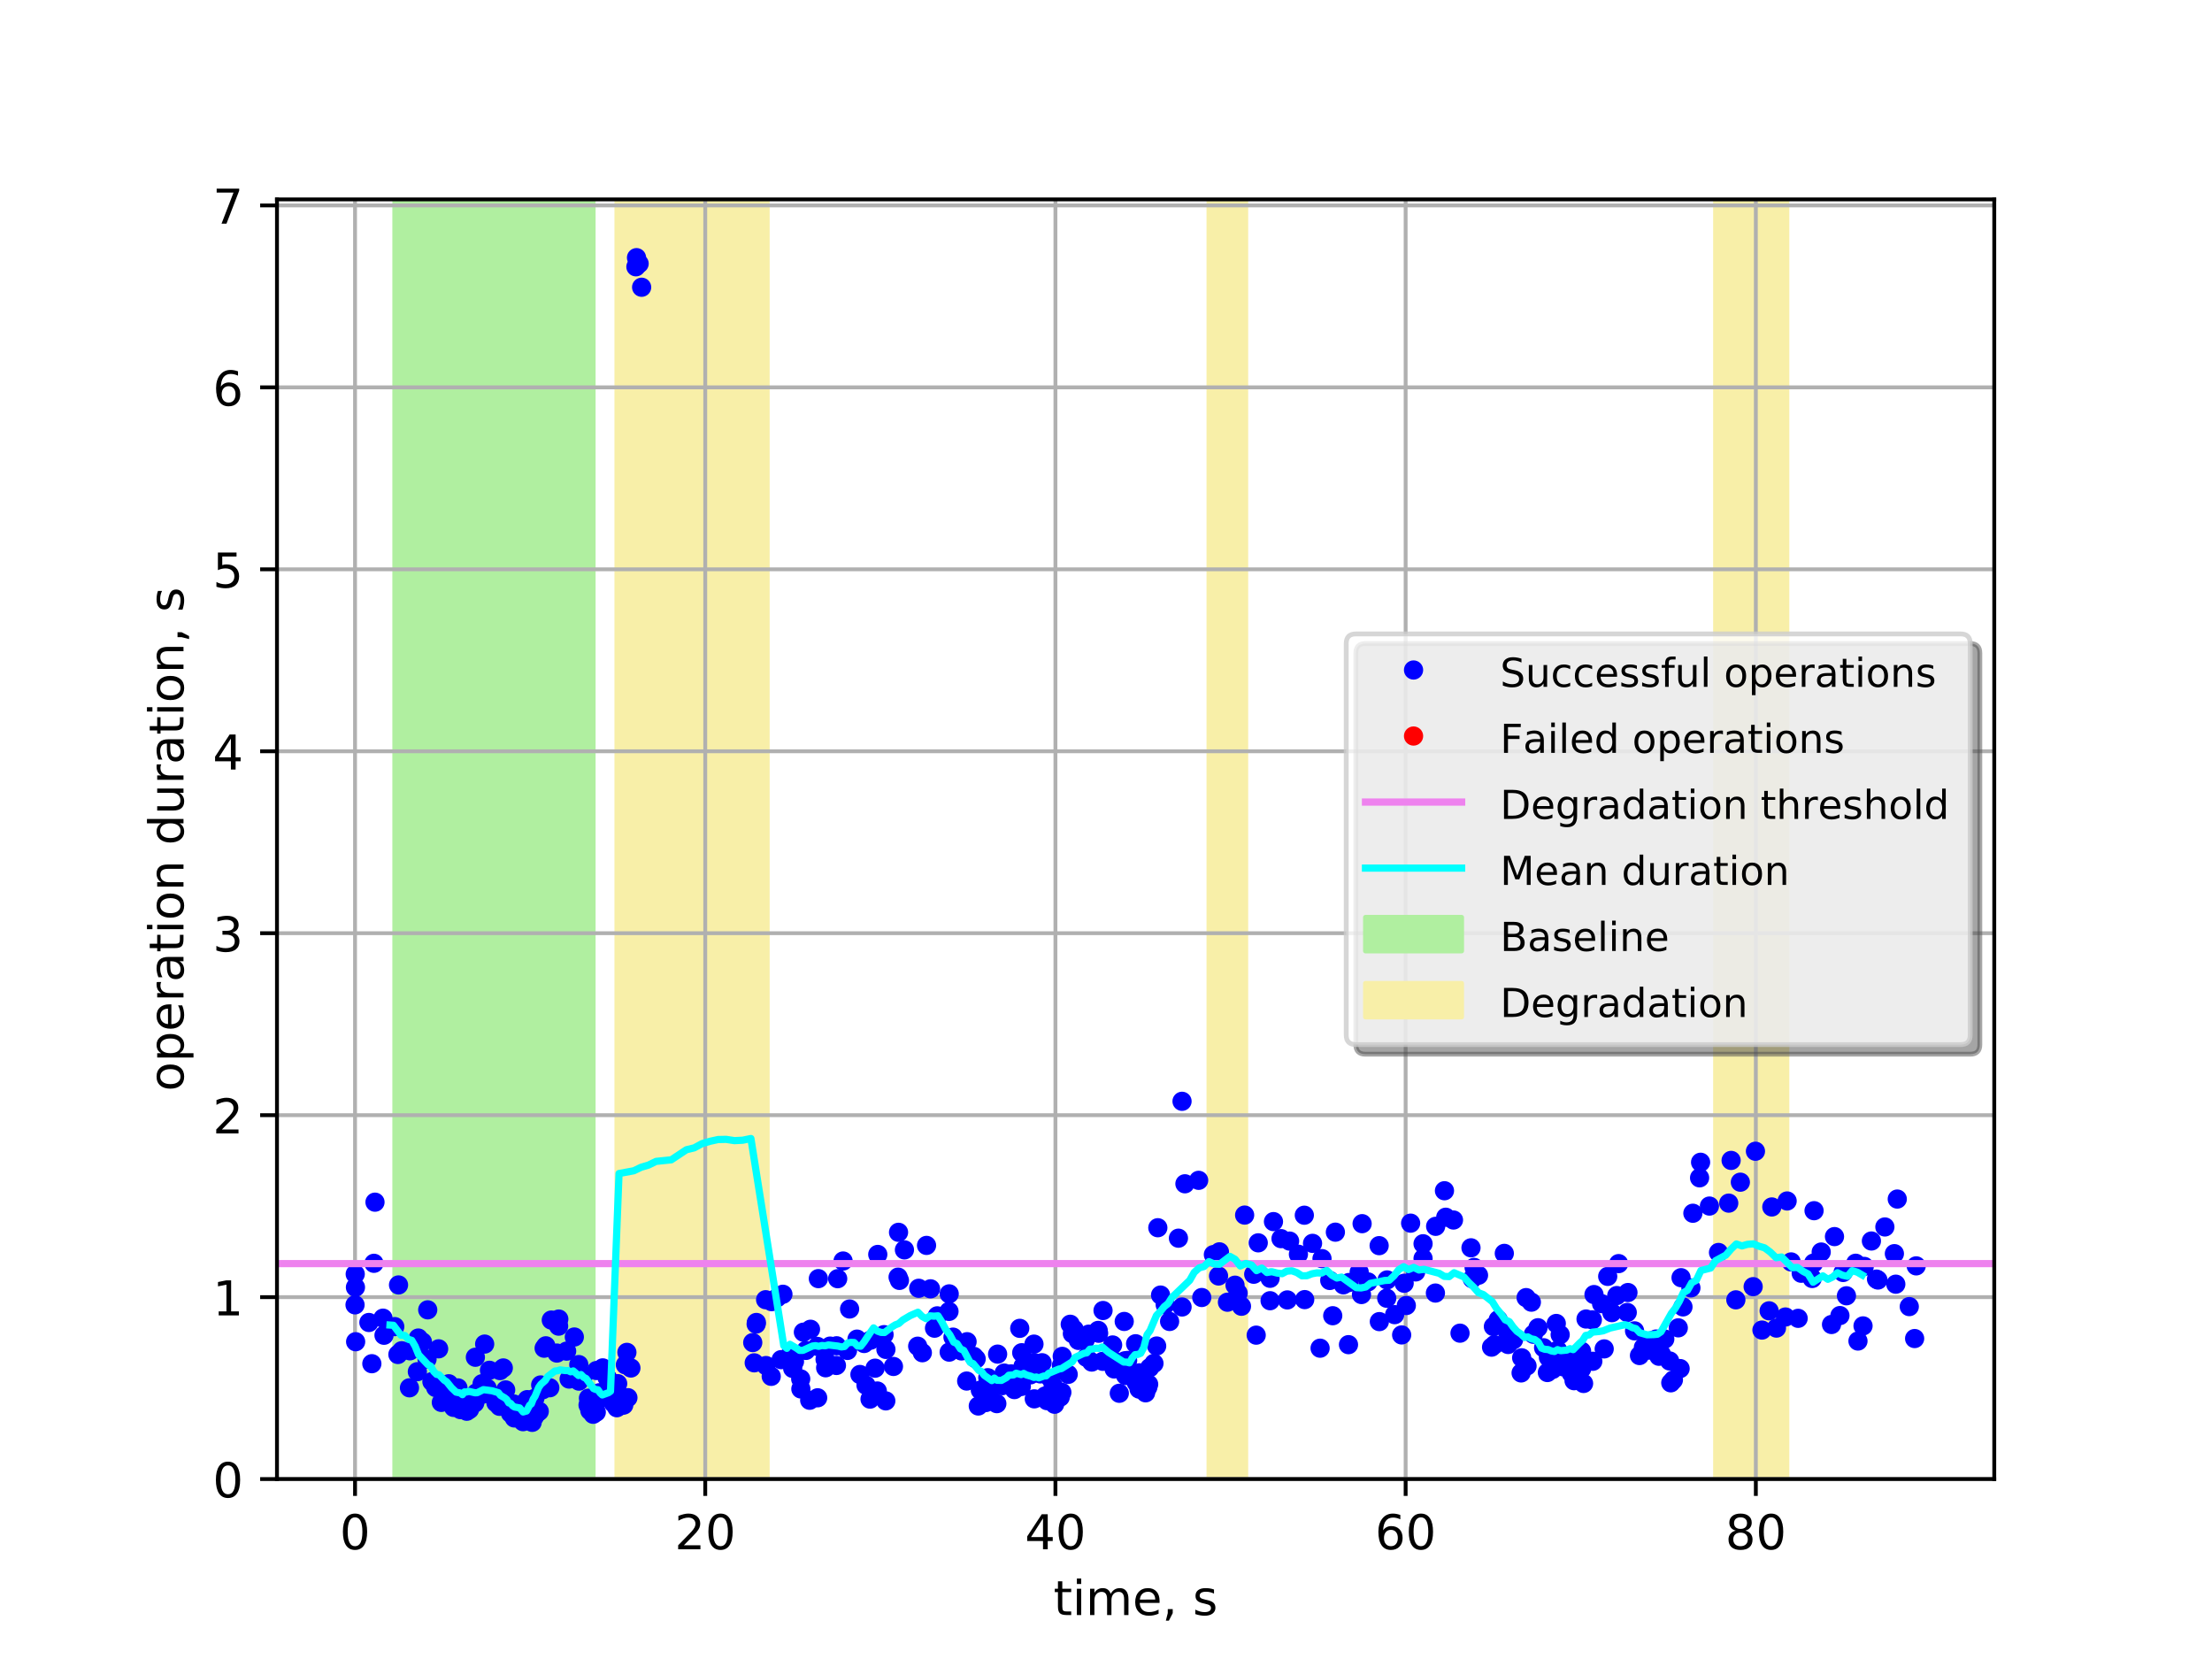 <?xml version="1.0" encoding="utf-8" standalone="no"?>
<!DOCTYPE svg PUBLIC "-//W3C//DTD SVG 1.1//EN"
  "http://www.w3.org/Graphics/SVG/1.1/DTD/svg11.dtd">
<!-- Created with matplotlib (http://matplotlib.org/) -->
<svg height="345pt" version="1.1" viewBox="0 0 460 345" width="460pt" xmlns="http://www.w3.org/2000/svg" xmlns:xlink="http://www.w3.org/1999/xlink">
 <defs>
  <style type="text/css">
*{stroke-linecap:butt;stroke-linejoin:round;}
  </style>
 </defs>
 <g id="figure_1">
  <g id="patch_1">
   <path d="M 0 345.6 
L 460.8 345.6 
L 460.8 0 
L 0 0 
z
" style="fill:#ffffff;"/>
  </g>
  <g id="axes_1">
   <g id="patch_2">
    <path d="M 57.6 307.584 
L 414.72 307.584 
L 414.72 41.472 
L 57.6 41.472 
z
" style="fill:#ffffff;"/>
   </g>
   <g id="patch_3">
    <path clip-path="url(#p818920db03)" d="M 82.092 307.584 
L 82.092 41.472 
L 123.356 41.472 
L 123.356 307.584 
z
" style="fill:#b0efa0;stroke:#b0efa0;stroke-linejoin:miter;"/>
   </g>
   <g id="patch_4">
    <path clip-path="url(#p818920db03)" d="M 128.28 307.584 
L 128.28 41.472 
L 159.556 41.472 
L 159.556 307.584 
z
" style="fill:#f8efa8;stroke:#f8efa8;stroke-linejoin:miter;"/>
   </g>
   <g id="patch_5">
    <path clip-path="url(#p818920db03)" d="M 251.403 307.584 
L 251.403 41.472 
L 259.07 41.472 
L 259.07 307.584 
z
" style="fill:#f8efa8;stroke:#f8efa8;stroke-linejoin:miter;"/>
   </g>
   <g id="patch_6">
    <path clip-path="url(#p818920db03)" d="M 356.755 307.584 
L 356.755 41.472 
L 371.602 41.472 
L 371.602 307.584 
z
" style="fill:#f8efa8;stroke:#f8efa8;stroke-linejoin:miter;"/>
   </g>
   <g id="matplotlib.axis_1">
    <g id="xtick_1">
     <g id="line2d_1">
      <path clip-path="url(#p818920db03)" d="M 73.833 307.584 
L 73.833 41.472 
" style="fill:none;stroke:#b0b0b0;stroke-linecap:square;stroke-width:0.8;"/>
     </g>
     <g id="line2d_2">
      <defs>
       <path d="M 0 0 
L 0 3.5 
" id="m442a56468e" style="stroke:#000000;stroke-width:0.8;"/>
      </defs>
      <g>
       <use style="stroke:#000000;stroke-width:0.8;" x="73.833" xlink:href="#m442a56468e" y="307.584"/>
      </g>
     </g>
     <g id="text_1">
      <!-- 0 -->
      <defs>
       <path d="M 31.781 66.406 
Q 24.172 66.406 20.328 58.906 
Q 16.5 51.422 16.5 36.375 
Q 16.5 21.391 20.328 13.891 
Q 24.172 6.391 31.781 6.391 
Q 39.453 6.391 43.281 13.891 
Q 47.125 21.391 47.125 36.375 
Q 47.125 51.422 43.281 58.906 
Q 39.453 66.406 31.781 66.406 
M 31.781 74.219 
Q 44.047 74.219 50.516 64.516 
Q 56.984 54.828 56.984 36.375 
Q 56.984 17.969 50.516 8.266 
Q 44.047 -1.422 31.781 -1.422 
Q 19.531 -1.422 13.062 8.266 
Q 6.594 17.969 6.594 36.375 
Q 6.594 54.828 13.062 64.516 
Q 19.531 74.219 31.781 74.219 
" id="DejaVuSans-30"/>
      </defs>
      <g transform="translate(70.651 322.182)scale(0.1 -0.1)">
       <use xlink:href="#DejaVuSans-30"/>
      </g>
     </g>
    </g>
    <g id="xtick_2">
     <g id="line2d_3">
      <path clip-path="url(#p818920db03)" d="M 146.659 307.584 
L 146.659 41.472 
" style="fill:none;stroke:#b0b0b0;stroke-linecap:square;stroke-width:0.8;"/>
     </g>
     <g id="line2d_4">
      <g>
       <use style="stroke:#000000;stroke-width:0.8;" x="146.659" xlink:href="#m442a56468e" y="307.584"/>
      </g>
     </g>
     <g id="text_2">
      <!-- 20 -->
      <defs>
       <path d="M 19.188 8.297 
L 53.609 8.297 
L 53.609 0 
L 7.328 0 
L 7.328 8.297 
Q 12.938 14.109 22.625 23.891 
Q 32.328 33.688 34.812 36.531 
Q 39.547 41.844 41.422 45.531 
Q 43.312 49.219 43.312 52.781 
Q 43.312 58.594 39.234 62.25 
Q 35.156 65.922 28.609 65.922 
Q 23.969 65.922 18.812 64.312 
Q 13.672 62.703 7.812 59.422 
L 7.812 69.391 
Q 13.766 71.781 18.938 73 
Q 24.125 74.219 28.422 74.219 
Q 39.75 74.219 46.484 68.547 
Q 53.219 62.891 53.219 53.422 
Q 53.219 48.922 51.531 44.891 
Q 49.859 40.875 45.406 35.406 
Q 44.188 33.984 37.641 27.219 
Q 31.109 20.453 19.188 8.297 
" id="DejaVuSans-32"/>
      </defs>
      <g transform="translate(140.296 322.182)scale(0.1 -0.1)">
       <use xlink:href="#DejaVuSans-32"/>
       <use x="63.623" xlink:href="#DejaVuSans-30"/>
      </g>
     </g>
    </g>
    <g id="xtick_3">
     <g id="line2d_5">
      <path clip-path="url(#p818920db03)" d="M 219.485 307.584 
L 219.485 41.472 
" style="fill:none;stroke:#b0b0b0;stroke-linecap:square;stroke-width:0.8;"/>
     </g>
     <g id="line2d_6">
      <g>
       <use style="stroke:#000000;stroke-width:0.8;" x="219.485" xlink:href="#m442a56468e" y="307.584"/>
      </g>
     </g>
     <g id="text_3">
      <!-- 40 -->
      <defs>
       <path d="M 37.797 64.312 
L 12.891 25.391 
L 37.797 25.391 
z
M 35.203 72.906 
L 47.609 72.906 
L 47.609 25.391 
L 58.016 25.391 
L 58.016 17.188 
L 47.609 17.188 
L 47.609 0 
L 37.797 0 
L 37.797 17.188 
L 4.891 17.188 
L 4.891 26.703 
z
" id="DejaVuSans-34"/>
      </defs>
      <g transform="translate(213.122 322.182)scale(0.1 -0.1)">
       <use xlink:href="#DejaVuSans-34"/>
       <use x="63.623" xlink:href="#DejaVuSans-30"/>
      </g>
     </g>
    </g>
    <g id="xtick_4">
     <g id="line2d_7">
      <path clip-path="url(#p818920db03)" d="M 292.311 307.584 
L 292.311 41.472 
" style="fill:none;stroke:#b0b0b0;stroke-linecap:square;stroke-width:0.8;"/>
     </g>
     <g id="line2d_8">
      <g>
       <use style="stroke:#000000;stroke-width:0.8;" x="292.311" xlink:href="#m442a56468e" y="307.584"/>
      </g>
     </g>
     <g id="text_4">
      <!-- 60 -->
      <defs>
       <path d="M 33.016 40.375 
Q 26.375 40.375 22.484 35.828 
Q 18.609 31.297 18.609 23.391 
Q 18.609 15.531 22.484 10.953 
Q 26.375 6.391 33.016 6.391 
Q 39.656 6.391 43.531 10.953 
Q 47.406 15.531 47.406 23.391 
Q 47.406 31.297 43.531 35.828 
Q 39.656 40.375 33.016 40.375 
M 52.594 71.297 
L 52.594 62.312 
Q 48.875 64.062 45.094 64.984 
Q 41.312 65.922 37.594 65.922 
Q 27.828 65.922 22.672 59.328 
Q 17.531 52.734 16.797 39.406 
Q 19.672 43.656 24.016 45.922 
Q 28.375 48.188 33.594 48.188 
Q 44.578 48.188 50.953 41.516 
Q 57.328 34.859 57.328 23.391 
Q 57.328 12.156 50.688 5.359 
Q 44.047 -1.422 33.016 -1.422 
Q 20.359 -1.422 13.672 8.266 
Q 6.984 17.969 6.984 36.375 
Q 6.984 53.656 15.188 63.938 
Q 23.391 74.219 37.203 74.219 
Q 40.922 74.219 44.703 73.484 
Q 48.484 72.75 52.594 71.297 
" id="DejaVuSans-36"/>
      </defs>
      <g transform="translate(285.948 322.182)scale(0.1 -0.1)">
       <use xlink:href="#DejaVuSans-36"/>
       <use x="63.623" xlink:href="#DejaVuSans-30"/>
      </g>
     </g>
    </g>
    <g id="xtick_5">
     <g id="line2d_9">
      <path clip-path="url(#p818920db03)" d="M 365.137 307.584 
L 365.137 41.472 
" style="fill:none;stroke:#b0b0b0;stroke-linecap:square;stroke-width:0.8;"/>
     </g>
     <g id="line2d_10">
      <g>
       <use style="stroke:#000000;stroke-width:0.8;" x="365.137" xlink:href="#m442a56468e" y="307.584"/>
      </g>
     </g>
     <g id="text_5">
      <!-- 80 -->
      <defs>
       <path d="M 31.781 34.625 
Q 24.75 34.625 20.719 30.859 
Q 16.703 27.094 16.703 20.516 
Q 16.703 13.922 20.719 10.156 
Q 24.75 6.391 31.781 6.391 
Q 38.812 6.391 42.859 10.172 
Q 46.922 13.969 46.922 20.516 
Q 46.922 27.094 42.891 30.859 
Q 38.875 34.625 31.781 34.625 
M 21.922 38.812 
Q 15.578 40.375 12.031 44.719 
Q 8.5 49.078 8.5 55.328 
Q 8.5 64.062 14.719 69.141 
Q 20.953 74.219 31.781 74.219 
Q 42.672 74.219 48.875 69.141 
Q 55.078 64.062 55.078 55.328 
Q 55.078 49.078 51.531 44.719 
Q 48 40.375 41.703 38.812 
Q 48.828 37.156 52.797 32.312 
Q 56.781 27.484 56.781 20.516 
Q 56.781 9.906 50.312 4.234 
Q 43.844 -1.422 31.781 -1.422 
Q 19.734 -1.422 13.25 4.234 
Q 6.781 9.906 6.781 20.516 
Q 6.781 27.484 10.781 32.312 
Q 14.797 37.156 21.922 38.812 
M 18.312 54.391 
Q 18.312 48.734 21.844 45.562 
Q 25.391 42.391 31.781 42.391 
Q 38.141 42.391 41.719 45.562 
Q 45.312 48.734 45.312 54.391 
Q 45.312 60.062 41.719 63.234 
Q 38.141 66.406 31.781 66.406 
Q 25.391 66.406 21.844 63.234 
Q 18.312 60.062 18.312 54.391 
" id="DejaVuSans-38"/>
      </defs>
      <g transform="translate(358.775 322.182)scale(0.1 -0.1)">
       <use xlink:href="#DejaVuSans-38"/>
       <use x="63.623" xlink:href="#DejaVuSans-30"/>
      </g>
     </g>
    </g>
    <g id="text_6">
     <!-- time, s -->
     <defs>
      <path d="M 18.312 70.219 
L 18.312 54.688 
L 36.812 54.688 
L 36.812 47.703 
L 18.312 47.703 
L 18.312 18.016 
Q 18.312 11.328 20.141 9.422 
Q 21.969 7.516 27.594 7.516 
L 36.812 7.516 
L 36.812 0 
L 27.594 0 
Q 17.188 0 13.234 3.875 
Q 9.281 7.766 9.281 18.016 
L 9.281 47.703 
L 2.688 47.703 
L 2.688 54.688 
L 9.281 54.688 
L 9.281 70.219 
z
" id="DejaVuSans-74"/>
      <path d="M 9.422 54.688 
L 18.406 54.688 
L 18.406 0 
L 9.422 0 
z
M 9.422 75.984 
L 18.406 75.984 
L 18.406 64.594 
L 9.422 64.594 
z
" id="DejaVuSans-69"/>
      <path d="M 52 44.188 
Q 55.375 50.25 60.062 53.125 
Q 64.75 56 71.094 56 
Q 79.641 56 84.281 50.016 
Q 88.922 44.047 88.922 33.016 
L 88.922 0 
L 79.891 0 
L 79.891 32.719 
Q 79.891 40.578 77.094 44.375 
Q 74.312 48.188 68.609 48.188 
Q 61.625 48.188 57.562 43.547 
Q 53.516 38.922 53.516 30.906 
L 53.516 0 
L 44.484 0 
L 44.484 32.719 
Q 44.484 40.625 41.703 44.406 
Q 38.922 48.188 33.109 48.188 
Q 26.219 48.188 22.156 43.531 
Q 18.109 38.875 18.109 30.906 
L 18.109 0 
L 9.078 0 
L 9.078 54.688 
L 18.109 54.688 
L 18.109 46.188 
Q 21.188 51.219 25.484 53.609 
Q 29.781 56 35.688 56 
Q 41.656 56 45.828 52.969 
Q 50 49.953 52 44.188 
" id="DejaVuSans-6d"/>
      <path d="M 56.203 29.594 
L 56.203 25.203 
L 14.891 25.203 
Q 15.484 15.922 20.484 11.062 
Q 25.484 6.203 34.422 6.203 
Q 39.594 6.203 44.453 7.469 
Q 49.312 8.734 54.109 11.281 
L 54.109 2.781 
Q 49.266 0.734 44.188 -0.344 
Q 39.109 -1.422 33.891 -1.422 
Q 20.797 -1.422 13.156 6.188 
Q 5.516 13.812 5.516 26.812 
Q 5.516 40.234 12.766 48.109 
Q 20.016 56 32.328 56 
Q 43.359 56 49.781 48.891 
Q 56.203 41.797 56.203 29.594 
M 47.219 32.234 
Q 47.125 39.594 43.094 43.984 
Q 39.062 48.391 32.422 48.391 
Q 24.906 48.391 20.391 44.141 
Q 15.875 39.891 15.188 32.172 
z
" id="DejaVuSans-65"/>
      <path d="M 11.719 12.406 
L 22.016 12.406 
L 22.016 4 
L 14.016 -11.625 
L 7.719 -11.625 
L 11.719 4 
z
" id="DejaVuSans-2c"/>
      <path id="DejaVuSans-20"/>
      <path d="M 44.281 53.078 
L 44.281 44.578 
Q 40.484 46.531 36.375 47.5 
Q 32.281 48.484 27.875 48.484 
Q 21.188 48.484 17.844 46.438 
Q 14.5 44.391 14.5 40.281 
Q 14.5 37.156 16.891 35.375 
Q 19.281 33.594 26.516 31.984 
L 29.594 31.297 
Q 39.156 29.25 43.188 25.516 
Q 47.219 21.781 47.219 15.094 
Q 47.219 7.469 41.188 3.016 
Q 35.156 -1.422 24.609 -1.422 
Q 20.219 -1.422 15.453 -0.562 
Q 10.688 0.297 5.422 2 
L 5.422 11.281 
Q 10.406 8.688 15.234 7.391 
Q 20.062 6.109 24.812 6.109 
Q 31.156 6.109 34.562 8.281 
Q 37.984 10.453 37.984 14.406 
Q 37.984 18.062 35.516 20.016 
Q 33.062 21.969 24.703 23.781 
L 21.578 24.516 
Q 13.234 26.266 9.516 29.906 
Q 5.812 33.547 5.812 39.891 
Q 5.812 47.609 11.281 51.797 
Q 16.75 56 26.812 56 
Q 31.781 56 36.172 55.266 
Q 40.578 54.547 44.281 53.078 
" id="DejaVuSans-73"/>
     </defs>
     <g transform="translate(219.081 335.861)scale(0.1 -0.1)">
      <use xlink:href="#DejaVuSans-74"/>
      <use x="39.209" xlink:href="#DejaVuSans-69"/>
      <use x="66.992" xlink:href="#DejaVuSans-6d"/>
      <use x="164.404" xlink:href="#DejaVuSans-65"/>
      <use x="225.928" xlink:href="#DejaVuSans-2c"/>
      <use x="257.715" xlink:href="#DejaVuSans-20"/>
      <use x="289.502" xlink:href="#DejaVuSans-73"/>
     </g>
    </g>
   </g>
   <g id="matplotlib.axis_2">
    <g id="ytick_1">
     <g id="line2d_11">
      <path clip-path="url(#p818920db03)" d="M 57.6 307.584 
L 414.72 307.584 
" style="fill:none;stroke:#b0b0b0;stroke-linecap:square;stroke-width:0.8;"/>
     </g>
     <g id="line2d_12">
      <defs>
       <path d="M 0 0 
L -3.5 0 
" id="me31720bbd1" style="stroke:#000000;stroke-width:0.8;"/>
      </defs>
      <g>
       <use style="stroke:#000000;stroke-width:0.8;" x="57.6" xlink:href="#me31720bbd1" y="307.584"/>
      </g>
     </g>
     <g id="text_7">
      <!-- 0 -->
      <g transform="translate(44.237 311.383)scale(0.1 -0.1)">
       <use xlink:href="#DejaVuSans-30"/>
      </g>
     </g>
    </g>
    <g id="ytick_2">
     <g id="line2d_13">
      <path clip-path="url(#p818920db03)" d="M 57.6 269.746 
L 414.72 269.746 
" style="fill:none;stroke:#b0b0b0;stroke-linecap:square;stroke-width:0.8;"/>
     </g>
     <g id="line2d_14">
      <g>
       <use style="stroke:#000000;stroke-width:0.8;" x="57.6" xlink:href="#me31720bbd1" y="269.746"/>
      </g>
     </g>
     <g id="text_8">
      <!-- 1 -->
      <defs>
       <path d="M 12.406 8.297 
L 28.516 8.297 
L 28.516 63.922 
L 10.984 60.406 
L 10.984 69.391 
L 28.422 72.906 
L 38.281 72.906 
L 38.281 8.297 
L 54.391 8.297 
L 54.391 0 
L 12.406 0 
z
" id="DejaVuSans-31"/>
      </defs>
      <g transform="translate(44.237 273.545)scale(0.1 -0.1)">
       <use xlink:href="#DejaVuSans-31"/>
      </g>
     </g>
    </g>
    <g id="ytick_3">
     <g id="line2d_15">
      <path clip-path="url(#p818920db03)" d="M 57.6 231.907 
L 414.72 231.907 
" style="fill:none;stroke:#b0b0b0;stroke-linecap:square;stroke-width:0.8;"/>
     </g>
     <g id="line2d_16">
      <g>
       <use style="stroke:#000000;stroke-width:0.8;" x="57.6" xlink:href="#me31720bbd1" y="231.907"/>
      </g>
     </g>
     <g id="text_9">
      <!-- 2 -->
      <g transform="translate(44.237 235.707)scale(0.1 -0.1)">
       <use xlink:href="#DejaVuSans-32"/>
      </g>
     </g>
    </g>
    <g id="ytick_4">
     <g id="line2d_17">
      <path clip-path="url(#p818920db03)" d="M 57.6 194.069 
L 414.72 194.069 
" style="fill:none;stroke:#b0b0b0;stroke-linecap:square;stroke-width:0.8;"/>
     </g>
     <g id="line2d_18">
      <g>
       <use style="stroke:#000000;stroke-width:0.8;" x="57.6" xlink:href="#me31720bbd1" y="194.069"/>
      </g>
     </g>
     <g id="text_10">
      <!-- 3 -->
      <defs>
       <path d="M 40.578 39.312 
Q 47.656 37.797 51.625 33 
Q 55.609 28.219 55.609 21.188 
Q 55.609 10.406 48.188 4.484 
Q 40.766 -1.422 27.094 -1.422 
Q 22.516 -1.422 17.656 -0.516 
Q 12.797 0.391 7.625 2.203 
L 7.625 11.719 
Q 11.719 9.328 16.594 8.109 
Q 21.484 6.891 26.812 6.891 
Q 36.078 6.891 40.938 10.547 
Q 45.797 14.203 45.797 21.188 
Q 45.797 27.641 41.281 31.266 
Q 36.766 34.906 28.719 34.906 
L 20.219 34.906 
L 20.219 43.016 
L 29.109 43.016 
Q 36.375 43.016 40.234 45.922 
Q 44.094 48.828 44.094 54.297 
Q 44.094 59.906 40.109 62.906 
Q 36.141 65.922 28.719 65.922 
Q 24.656 65.922 20.016 65.031 
Q 15.375 64.156 9.812 62.312 
L 9.812 71.094 
Q 15.438 72.656 20.344 73.438 
Q 25.25 74.219 29.594 74.219 
Q 40.828 74.219 47.359 69.109 
Q 53.906 64.016 53.906 55.328 
Q 53.906 49.266 50.438 45.094 
Q 46.969 40.922 40.578 39.312 
" id="DejaVuSans-33"/>
      </defs>
      <g transform="translate(44.237 197.868)scale(0.1 -0.1)">
       <use xlink:href="#DejaVuSans-33"/>
      </g>
     </g>
    </g>
    <g id="ytick_5">
     <g id="line2d_19">
      <path clip-path="url(#p818920db03)" d="M 57.6 156.231 
L 414.72 156.231 
" style="fill:none;stroke:#b0b0b0;stroke-linecap:square;stroke-width:0.8;"/>
     </g>
     <g id="line2d_20">
      <g>
       <use style="stroke:#000000;stroke-width:0.8;" x="57.6" xlink:href="#me31720bbd1" y="156.231"/>
      </g>
     </g>
     <g id="text_11">
      <!-- 4 -->
      <g transform="translate(44.237 160.03)scale(0.1 -0.1)">
       <use xlink:href="#DejaVuSans-34"/>
      </g>
     </g>
    </g>
    <g id="ytick_6">
     <g id="line2d_21">
      <path clip-path="url(#p818920db03)" d="M 57.6 118.392 
L 414.72 118.392 
" style="fill:none;stroke:#b0b0b0;stroke-linecap:square;stroke-width:0.8;"/>
     </g>
     <g id="line2d_22">
      <g>
       <use style="stroke:#000000;stroke-width:0.8;" x="57.6" xlink:href="#me31720bbd1" y="118.392"/>
      </g>
     </g>
     <g id="text_12">
      <!-- 5 -->
      <defs>
       <path d="M 10.797 72.906 
L 49.516 72.906 
L 49.516 64.594 
L 19.828 64.594 
L 19.828 46.734 
Q 21.969 47.469 24.109 47.828 
Q 26.266 48.188 28.422 48.188 
Q 40.625 48.188 47.75 41.5 
Q 54.891 34.812 54.891 23.391 
Q 54.891 11.625 47.562 5.094 
Q 40.234 -1.422 26.906 -1.422 
Q 22.312 -1.422 17.547 -0.641 
Q 12.797 0.141 7.719 1.703 
L 7.719 11.625 
Q 12.109 9.234 16.797 8.062 
Q 21.484 6.891 26.703 6.891 
Q 35.156 6.891 40.078 11.328 
Q 45.016 15.766 45.016 23.391 
Q 45.016 31 40.078 35.438 
Q 35.156 39.891 26.703 39.891 
Q 22.75 39.891 18.812 39.016 
Q 14.891 38.141 10.797 36.281 
z
" id="DejaVuSans-35"/>
      </defs>
      <g transform="translate(44.237 122.192)scale(0.1 -0.1)">
       <use xlink:href="#DejaVuSans-35"/>
      </g>
     </g>
    </g>
    <g id="ytick_7">
     <g id="line2d_23">
      <path clip-path="url(#p818920db03)" d="M 57.6 80.554 
L 414.72 80.554 
" style="fill:none;stroke:#b0b0b0;stroke-linecap:square;stroke-width:0.8;"/>
     </g>
     <g id="line2d_24">
      <g>
       <use style="stroke:#000000;stroke-width:0.8;" x="57.6" xlink:href="#me31720bbd1" y="80.554"/>
      </g>
     </g>
     <g id="text_13">
      <!-- 6 -->
      <g transform="translate(44.237 84.353)scale(0.1 -0.1)">
       <use xlink:href="#DejaVuSans-36"/>
      </g>
     </g>
    </g>
    <g id="ytick_8">
     <g id="line2d_25">
      <path clip-path="url(#p818920db03)" d="M 57.6 42.716 
L 414.72 42.716 
" style="fill:none;stroke:#b0b0b0;stroke-linecap:square;stroke-width:0.8;"/>
     </g>
     <g id="line2d_26">
      <g>
       <use style="stroke:#000000;stroke-width:0.8;" x="57.6" xlink:href="#me31720bbd1" y="42.716"/>
      </g>
     </g>
     <g id="text_14">
      <!-- 7 -->
      <defs>
       <path d="M 8.203 72.906 
L 55.078 72.906 
L 55.078 68.703 
L 28.609 0 
L 18.312 0 
L 43.219 64.594 
L 8.203 64.594 
z
" id="DejaVuSans-37"/>
      </defs>
      <g transform="translate(44.237 46.515)scale(0.1 -0.1)">
       <use xlink:href="#DejaVuSans-37"/>
      </g>
     </g>
    </g>
    <g id="text_15">
     <!-- operation duration, s -->
     <defs>
      <path d="M 30.609 48.391 
Q 23.391 48.391 19.188 42.75 
Q 14.984 37.109 14.984 27.297 
Q 14.984 17.484 19.156 11.844 
Q 23.344 6.203 30.609 6.203 
Q 37.797 6.203 41.984 11.859 
Q 46.188 17.531 46.188 27.297 
Q 46.188 37.016 41.984 42.703 
Q 37.797 48.391 30.609 48.391 
M 30.609 56 
Q 42.328 56 49.016 48.375 
Q 55.719 40.766 55.719 27.297 
Q 55.719 13.875 49.016 6.219 
Q 42.328 -1.422 30.609 -1.422 
Q 18.844 -1.422 12.172 6.219 
Q 5.516 13.875 5.516 27.297 
Q 5.516 40.766 12.172 48.375 
Q 18.844 56 30.609 56 
" id="DejaVuSans-6f"/>
      <path d="M 18.109 8.203 
L 18.109 -20.797 
L 9.078 -20.797 
L 9.078 54.688 
L 18.109 54.688 
L 18.109 46.391 
Q 20.953 51.266 25.266 53.625 
Q 29.594 56 35.594 56 
Q 45.562 56 51.781 48.094 
Q 58.016 40.188 58.016 27.297 
Q 58.016 14.406 51.781 6.484 
Q 45.562 -1.422 35.594 -1.422 
Q 29.594 -1.422 25.266 0.953 
Q 20.953 3.328 18.109 8.203 
M 48.688 27.297 
Q 48.688 37.203 44.609 42.844 
Q 40.531 48.484 33.406 48.484 
Q 26.266 48.484 22.188 42.844 
Q 18.109 37.203 18.109 27.297 
Q 18.109 17.391 22.188 11.75 
Q 26.266 6.109 33.406 6.109 
Q 40.531 6.109 44.609 11.75 
Q 48.688 17.391 48.688 27.297 
" id="DejaVuSans-70"/>
      <path d="M 41.109 46.297 
Q 39.594 47.172 37.812 47.578 
Q 36.031 48 33.891 48 
Q 26.266 48 22.188 43.047 
Q 18.109 38.094 18.109 28.812 
L 18.109 0 
L 9.078 0 
L 9.078 54.688 
L 18.109 54.688 
L 18.109 46.188 
Q 20.953 51.172 25.484 53.578 
Q 30.031 56 36.531 56 
Q 37.453 56 38.578 55.875 
Q 39.703 55.766 41.062 55.516 
z
" id="DejaVuSans-72"/>
      <path d="M 34.281 27.484 
Q 23.391 27.484 19.188 25 
Q 14.984 22.516 14.984 16.5 
Q 14.984 11.719 18.141 8.906 
Q 21.297 6.109 26.703 6.109 
Q 34.188 6.109 38.703 11.406 
Q 43.219 16.703 43.219 25.484 
L 43.219 27.484 
z
M 52.203 31.203 
L 52.203 0 
L 43.219 0 
L 43.219 8.297 
Q 40.141 3.328 35.547 0.953 
Q 30.953 -1.422 24.312 -1.422 
Q 15.922 -1.422 10.953 3.297 
Q 6 8.016 6 15.922 
Q 6 25.141 12.172 29.828 
Q 18.359 34.516 30.609 34.516 
L 43.219 34.516 
L 43.219 35.406 
Q 43.219 41.609 39.141 45 
Q 35.062 48.391 27.688 48.391 
Q 23 48.391 18.547 47.266 
Q 14.109 46.141 10.016 43.891 
L 10.016 52.203 
Q 14.938 54.109 19.578 55.047 
Q 24.219 56 28.609 56 
Q 40.484 56 46.344 49.844 
Q 52.203 43.703 52.203 31.203 
" id="DejaVuSans-61"/>
      <path d="M 54.891 33.016 
L 54.891 0 
L 45.906 0 
L 45.906 32.719 
Q 45.906 40.484 42.875 44.328 
Q 39.844 48.188 33.797 48.188 
Q 26.516 48.188 22.312 43.547 
Q 18.109 38.922 18.109 30.906 
L 18.109 0 
L 9.078 0 
L 9.078 54.688 
L 18.109 54.688 
L 18.109 46.188 
Q 21.344 51.125 25.703 53.562 
Q 30.078 56 35.797 56 
Q 45.219 56 50.047 50.172 
Q 54.891 44.344 54.891 33.016 
" id="DejaVuSans-6e"/>
      <path d="M 45.406 46.391 
L 45.406 75.984 
L 54.391 75.984 
L 54.391 0 
L 45.406 0 
L 45.406 8.203 
Q 42.578 3.328 38.25 0.953 
Q 33.938 -1.422 27.875 -1.422 
Q 17.969 -1.422 11.734 6.484 
Q 5.516 14.406 5.516 27.297 
Q 5.516 40.188 11.734 48.094 
Q 17.969 56 27.875 56 
Q 33.938 56 38.25 53.625 
Q 42.578 51.266 45.406 46.391 
M 14.797 27.297 
Q 14.797 17.391 18.875 11.75 
Q 22.953 6.109 30.078 6.109 
Q 37.203 6.109 41.297 11.75 
Q 45.406 17.391 45.406 27.297 
Q 45.406 37.203 41.297 42.844 
Q 37.203 48.484 30.078 48.484 
Q 22.953 48.484 18.875 42.844 
Q 14.797 37.203 14.797 27.297 
" id="DejaVuSans-64"/>
      <path d="M 8.5 21.578 
L 8.5 54.688 
L 17.484 54.688 
L 17.484 21.922 
Q 17.484 14.156 20.5 10.266 
Q 23.531 6.391 29.594 6.391 
Q 36.859 6.391 41.078 11.031 
Q 45.312 15.672 45.312 23.688 
L 45.312 54.688 
L 54.297 54.688 
L 54.297 0 
L 45.312 0 
L 45.312 8.406 
Q 42.047 3.422 37.719 1 
Q 33.406 -1.422 27.688 -1.422 
Q 18.266 -1.422 13.375 4.438 
Q 8.5 10.297 8.5 21.578 
M 31.109 56 
z
" id="DejaVuSans-75"/>
     </defs>
     <g transform="translate(38.158 226.947)rotate(-90)scale(0.1 -0.1)">
      <use xlink:href="#DejaVuSans-6f"/>
      <use x="61.182" xlink:href="#DejaVuSans-70"/>
      <use x="124.658" xlink:href="#DejaVuSans-65"/>
      <use x="186.182" xlink:href="#DejaVuSans-72"/>
      <use x="227.295" xlink:href="#DejaVuSans-61"/>
      <use x="288.574" xlink:href="#DejaVuSans-74"/>
      <use x="327.783" xlink:href="#DejaVuSans-69"/>
      <use x="355.566" xlink:href="#DejaVuSans-6f"/>
      <use x="416.748" xlink:href="#DejaVuSans-6e"/>
      <use x="480.127" xlink:href="#DejaVuSans-20"/>
      <use x="511.914" xlink:href="#DejaVuSans-64"/>
      <use x="575.391" xlink:href="#DejaVuSans-75"/>
      <use x="638.77" xlink:href="#DejaVuSans-72"/>
      <use x="679.883" xlink:href="#DejaVuSans-61"/>
      <use x="741.162" xlink:href="#DejaVuSans-74"/>
      <use x="780.371" xlink:href="#DejaVuSans-69"/>
      <use x="808.154" xlink:href="#DejaVuSans-6f"/>
      <use x="869.336" xlink:href="#DejaVuSans-6e"/>
      <use x="932.715" xlink:href="#DejaVuSans-2c"/>
      <use x="964.502" xlink:href="#DejaVuSans-20"/>
      <use x="996.289" xlink:href="#DejaVuSans-73"/>
     </g>
    </g>
   </g>
   <g id="line2d_27">
    <defs>
     <path d="M 0 1.5 
C 0.398 1.5 0.779 1.342 1.061 1.061 
C 1.342 0.779 1.5 0.398 1.5 0 
C 1.5 -0.398 1.342 -0.779 1.061 -1.061 
C 0.779 -1.342 0.398 -1.5 0 -1.5 
C -0.398 -1.5 -0.779 -1.342 -1.061 -1.061 
C -1.342 -0.779 -1.5 -0.398 -1.5 0 
C -1.5 0.398 -1.342 0.779 -1.061 1.061 
C -0.779 1.342 -0.398 1.5 0 1.5 
z
" id="m45eb9e5c8f" style="stroke:#0000ff;"/>
    </defs>
    <g clip-path="url(#p818920db03)">
     <use style="fill:#0000ff;stroke:#0000ff;" x="73.833" xlink:href="#m45eb9e5c8f" y="271.352"/>
     <use style="fill:#0000ff;stroke:#0000ff;" x="73.872" xlink:href="#m45eb9e5c8f" y="264.959"/>
     <use style="fill:#0000ff;stroke:#0000ff;" x="73.917" xlink:href="#m45eb9e5c8f" y="267.702"/>
     <use style="fill:#0000ff;stroke:#0000ff;" x="73.957" xlink:href="#m45eb9e5c8f" y="279.021"/>
     <use style="fill:#0000ff;stroke:#0000ff;" x="76.715" xlink:href="#m45eb9e5c8f" y="275.019"/>
     <use style="fill:#0000ff;stroke:#0000ff;" x="77.328" xlink:href="#m45eb9e5c8f" y="283.591"/>
     <use style="fill:#0000ff;stroke:#0000ff;" x="77.765" xlink:href="#m45eb9e5c8f" y="262.713"/>
     <use style="fill:#0000ff;stroke:#0000ff;" x="77.982" xlink:href="#m45eb9e5c8f" y="250"/>
     <use style="fill:#0000ff;stroke:#0000ff;" x="79.647" xlink:href="#m45eb9e5c8f" y="274.121"/>
     <use style="fill:#0000ff;stroke:#0000ff;" x="79.858" xlink:href="#m45eb9e5c8f" y="277.676"/>
     <use style="fill:#0000ff;stroke:#0000ff;" x="82.092" xlink:href="#m45eb9e5c8f" y="275.879"/>
     <use style="fill:#0000ff;stroke:#0000ff;" x="82.746" xlink:href="#m45eb9e5c8f" y="281.673"/>
     <use style="fill:#0000ff;stroke:#0000ff;" x="82.876" xlink:href="#m45eb9e5c8f" y="267.214"/>
     <use style="fill:#0000ff;stroke:#0000ff;" x="83.533" xlink:href="#m45eb9e5c8f" y="280.897"/>
     <use style="fill:#0000ff;stroke:#0000ff;" x="85.153" xlink:href="#m45eb9e5c8f" y="288.606"/>
     <use style="fill:#0000ff;stroke:#0000ff;" x="85.251" xlink:href="#m45eb9e5c8f" y="280.913"/>
     <use style="fill:#0000ff;stroke:#0000ff;" x="86.131" xlink:href="#m45eb9e5c8f" y="280.087"/>
     <use style="fill:#0000ff;stroke:#0000ff;" x="86.792" xlink:href="#m45eb9e5c8f" y="285.252"/>
     <use style="fill:#0000ff;stroke:#0000ff;" x="86.987" xlink:href="#m45eb9e5c8f" y="278.253"/>
     <use style="fill:#0000ff;stroke:#0000ff;" x="87.85" xlink:href="#m45eb9e5c8f" y="279.062"/>
     <use style="fill:#0000ff;stroke:#0000ff;" x="88.807" xlink:href="#m45eb9e5c8f" y="282.628"/>
     <use style="fill:#0000ff;stroke:#0000ff;" x="88.948" xlink:href="#m45eb9e5c8f" y="272.39"/>
     <use style="fill:#0000ff;stroke:#0000ff;" x="89.818" xlink:href="#m45eb9e5c8f" y="287.318"/>
     <use style="fill:#0000ff;stroke:#0000ff;" x="90.604" xlink:href="#m45eb9e5c8f" y="288.548"/>
     <use style="fill:#0000ff;stroke:#0000ff;" x="91.217" xlink:href="#m45eb9e5c8f" y="280.498"/>
     <use style="fill:#0000ff;stroke:#0000ff;" x="91.777" xlink:href="#m45eb9e5c8f" y="291.639"/>
     <use style="fill:#0000ff;stroke:#0000ff;" x="92.345" xlink:href="#m45eb9e5c8f" y="288.002"/>
     <use style="fill:#0000ff;stroke:#0000ff;" x="92.443" xlink:href="#m45eb9e5c8f" y="288.087"/>
     <use style="fill:#0000ff;stroke:#0000ff;" x="93.319" xlink:href="#m45eb9e5c8f" y="287.761"/>
     <use style="fill:#0000ff;stroke:#0000ff;" x="93.831" xlink:href="#m45eb9e5c8f" y="288.579"/>
     <use style="fill:#0000ff;stroke:#0000ff;" x="94.238" xlink:href="#m45eb9e5c8f" y="289.614"/>
     <use style="fill:#0000ff;stroke:#0000ff;" x="94.328" xlink:href="#m45eb9e5c8f" y="292.674"/>
     <use style="fill:#0000ff;stroke:#0000ff;" x="95.237" xlink:href="#m45eb9e5c8f" y="288.622"/>
     <use style="fill:#0000ff;stroke:#0000ff;" x="95.668" xlink:href="#m45eb9e5c8f" y="290.29"/>
     <use style="fill:#0000ff;stroke:#0000ff;" x="95.771" xlink:href="#m45eb9e5c8f" y="293.139"/>
     <use style="fill:#0000ff;stroke:#0000ff;" x="95.974" xlink:href="#m45eb9e5c8f" y="290.285"/>
     <use style="fill:#0000ff;stroke:#0000ff;" x="97.072" xlink:href="#m45eb9e5c8f" y="293.478"/>
     <use style="fill:#0000ff;stroke:#0000ff;" x="97.169" xlink:href="#m45eb9e5c8f" y="291.427"/>
     <use style="fill:#0000ff;stroke:#0000ff;" x="97.34" xlink:href="#m45eb9e5c8f" y="291.904"/>
     <use style="fill:#0000ff;stroke:#0000ff;" x="97.646" xlink:href="#m45eb9e5c8f" y="293.091"/>
     <use style="fill:#0000ff;stroke:#0000ff;" x="98.445" xlink:href="#m45eb9e5c8f" y="290.594"/>
     <use style="fill:#0000ff;stroke:#0000ff;" x="98.732" xlink:href="#m45eb9e5c8f" y="291.749"/>
     <use style="fill:#0000ff;stroke:#0000ff;" x="98.857" xlink:href="#m45eb9e5c8f" y="282.251"/>
     <use style="fill:#0000ff;stroke:#0000ff;" x="99.052" xlink:href="#m45eb9e5c8f" y="289.667"/>
     <use style="fill:#0000ff;stroke:#0000ff;" x="100.088" xlink:href="#m45eb9e5c8f" y="290.021"/>
     <use style="fill:#0000ff;stroke:#0000ff;" x="100.263" xlink:href="#m45eb9e5c8f" y="287.746"/>
     <use style="fill:#0000ff;stroke:#0000ff;" x="100.788" xlink:href="#m45eb9e5c8f" y="279.51"/>
     <use style="fill:#0000ff;stroke:#0000ff;" x="101.301" xlink:href="#m45eb9e5c8f" y="288.694"/>
     <use style="fill:#0000ff;stroke:#0000ff;" x="101.787" xlink:href="#m45eb9e5c8f" y="284.96"/>
     <use style="fill:#0000ff;stroke:#0000ff;" x="102.181" xlink:href="#m45eb9e5c8f" y="290.091"/>
     <use style="fill:#0000ff;stroke:#0000ff;" x="103.13" xlink:href="#m45eb9e5c8f" y="291.706"/>
     <use style="fill:#0000ff;stroke:#0000ff;" x="103.5" xlink:href="#m45eb9e5c8f" y="290.477"/>
     <use style="fill:#0000ff;stroke:#0000ff;" x="103.878" xlink:href="#m45eb9e5c8f" y="292.453"/>
     <use style="fill:#0000ff;stroke:#0000ff;" x="103.975" xlink:href="#m45eb9e5c8f" y="285.023"/>
     <use style="fill:#0000ff;stroke:#0000ff;" x="104.665" xlink:href="#m45eb9e5c8f" y="284.473"/>
     <use style="fill:#0000ff;stroke:#0000ff;" x="105.158" xlink:href="#m45eb9e5c8f" y="289.045"/>
     <use style="fill:#0000ff;stroke:#0000ff;" x="105.348" xlink:href="#m45eb9e5c8f" y="292.204"/>
     <use style="fill:#0000ff;stroke:#0000ff;" x="106.154" xlink:href="#m45eb9e5c8f" y="293.879"/>
     <use style="fill:#0000ff;stroke:#0000ff;" x="106.837" xlink:href="#m45eb9e5c8f" y="291.97"/>
     <use style="fill:#0000ff;stroke:#0000ff;" x="106.897" xlink:href="#m45eb9e5c8f" y="294.069"/>
     <use style="fill:#0000ff;stroke:#0000ff;" x="106.952" xlink:href="#m45eb9e5c8f" y="294.869"/>
     <use style="fill:#0000ff;stroke:#0000ff;" x="107.48" xlink:href="#m45eb9e5c8f" y="294.235"/>
     <use style="fill:#0000ff;stroke:#0000ff;" x="108.192" xlink:href="#m45eb9e5c8f" y="294.641"/>
     <use style="fill:#0000ff;stroke:#0000ff;" x="108.206" xlink:href="#m45eb9e5c8f" y="294.254"/>
     <use style="fill:#0000ff;stroke:#0000ff;" x="108.348" xlink:href="#m45eb9e5c8f" y="294.385"/>
     <use style="fill:#0000ff;stroke:#0000ff;" x="108.772" xlink:href="#m45eb9e5c8f" y="295.647"/>
     <use style="fill:#0000ff;stroke:#0000ff;" x="109.445" xlink:href="#m45eb9e5c8f" y="294.999"/>
     <use style="fill:#0000ff;stroke:#0000ff;" x="109.503" xlink:href="#m45eb9e5c8f" y="294.456"/>
     <use style="fill:#0000ff;stroke:#0000ff;" x="109.628" xlink:href="#m45eb9e5c8f" y="291.063"/>
     <use style="fill:#0000ff;stroke:#0000ff;" x="109.926" xlink:href="#m45eb9e5c8f" y="294.751"/>
     <use style="fill:#0000ff;stroke:#0000ff;" x="110.667" xlink:href="#m45eb9e5c8f" y="295.785"/>
     <use style="fill:#0000ff;stroke:#0000ff;" x="110.773" xlink:href="#m45eb9e5c8f" y="293.425"/>
     <use style="fill:#0000ff;stroke:#0000ff;" x="111.172" xlink:href="#m45eb9e5c8f" y="294.547"/>
     <use style="fill:#0000ff;stroke:#0000ff;" x="111.225" xlink:href="#m45eb9e5c8f" y="290.782"/>
     <use style="fill:#0000ff;stroke:#0000ff;" x="111.814" xlink:href="#m45eb9e5c8f" y="293.7"/>
     <use style="fill:#0000ff;stroke:#0000ff;" x="112.144" xlink:href="#m45eb9e5c8f" y="293.5"/>
     <use style="fill:#0000ff;stroke:#0000ff;" x="112.44" xlink:href="#m45eb9e5c8f" y="288.011"/>
     <use style="fill:#0000ff;stroke:#0000ff;" x="112.85" xlink:href="#m45eb9e5c8f" y="289.01"/>
     <use style="fill:#0000ff;stroke:#0000ff;" x="113.158" xlink:href="#m45eb9e5c8f" y="280.367"/>
     <use style="fill:#0000ff;stroke:#0000ff;" x="113.508" xlink:href="#m45eb9e5c8f" y="279.87"/>
     <use style="fill:#0000ff;stroke:#0000ff;" x="114.333" xlink:href="#m45eb9e5c8f" y="288.592"/>
     <use style="fill:#0000ff;stroke:#0000ff;" x="114.645" xlink:href="#m45eb9e5c8f" y="274.516"/>
     <use style="fill:#0000ff;stroke:#0000ff;" x="115.809" xlink:href="#m45eb9e5c8f" y="281.378"/>
     <use style="fill:#0000ff;stroke:#0000ff;" x="116.168" xlink:href="#m45eb9e5c8f" y="275.782"/>
     <use style="fill:#0000ff;stroke:#0000ff;" x="116.204" xlink:href="#m45eb9e5c8f" y="274.307"/>
     <use style="fill:#0000ff;stroke:#0000ff;" x="117.835" xlink:href="#m45eb9e5c8f" y="280.976"/>
     <use style="fill:#0000ff;stroke:#0000ff;" x="118.356" xlink:href="#m45eb9e5c8f" y="286.783"/>
     <use style="fill:#0000ff;stroke:#0000ff;" x="119.26" xlink:href="#m45eb9e5c8f" y="286.66"/>
     <use style="fill:#0000ff;stroke:#0000ff;" x="119.435" xlink:href="#m45eb9e5c8f" y="278.038"/>
     <use style="fill:#0000ff;stroke:#0000ff;" x="120.366" xlink:href="#m45eb9e5c8f" y="283.776"/>
     <use style="fill:#0000ff;stroke:#0000ff;" x="120.402" xlink:href="#m45eb9e5c8f" y="287.214"/>
     <use style="fill:#0000ff;stroke:#0000ff;" x="121.282" xlink:href="#m45eb9e5c8f" y="286.194"/>
     <use style="fill:#0000ff;stroke:#0000ff;" x="122.288" xlink:href="#m45eb9e5c8f" y="292.186"/>
     <use style="fill:#0000ff;stroke:#0000ff;" x="122.37" xlink:href="#m45eb9e5c8f" y="290.758"/>
     <use style="fill:#0000ff;stroke:#0000ff;" x="122.667" xlink:href="#m45eb9e5c8f" y="293.352"/>
     <use style="fill:#0000ff;stroke:#0000ff;" x="123.356" xlink:href="#m45eb9e5c8f" y="294.108"/>
     <use style="fill:#0000ff;stroke:#0000ff;" x="123.778" xlink:href="#m45eb9e5c8f" y="293.358"/>
     <use style="fill:#0000ff;stroke:#0000ff;" x="123.998" xlink:href="#m45eb9e5c8f" y="293.673"/>
     <use style="fill:#0000ff;stroke:#0000ff;" x="124.045" xlink:href="#m45eb9e5c8f" y="285.009"/>
     <use style="fill:#0000ff;stroke:#0000ff;" x="124.663" xlink:href="#m45eb9e5c8f" y="289.625"/>
     <use style="fill:#0000ff;stroke:#0000ff;" x="125.157" xlink:href="#m45eb9e5c8f" y="290.729"/>
     <use style="fill:#0000ff;stroke:#0000ff;" x="125.345" xlink:href="#m45eb9e5c8f" y="284.459"/>
     <use style="fill:#0000ff;stroke:#0000ff;" x="126.226" xlink:href="#m45eb9e5c8f" y="286.417"/>
     <use style="fill:#0000ff;stroke:#0000ff;" x="126.399" xlink:href="#m45eb9e5c8f" y="286.682"/>
     <use style="fill:#0000ff;stroke:#0000ff;" x="126.788" xlink:href="#m45eb9e5c8f" y="290.399"/>
     <use style="fill:#0000ff;stroke:#0000ff;" x="127.578" xlink:href="#m45eb9e5c8f" y="291.815"/>
     <use style="fill:#0000ff;stroke:#0000ff;" x="128.274" xlink:href="#m45eb9e5c8f" y="292.748"/>
     <use style="fill:#0000ff;stroke:#0000ff;" x="128.434" xlink:href="#m45eb9e5c8f" y="290.917"/>
     <use style="fill:#0000ff;stroke:#0000ff;" x="128.448" xlink:href="#m45eb9e5c8f" y="287.736"/>
     <use style="fill:#0000ff;stroke:#0000ff;" x="129.102" xlink:href="#m45eb9e5c8f" y="292.312"/>
     <use style="fill:#0000ff;stroke:#0000ff;" x="129.713" xlink:href="#m45eb9e5c8f" y="292.19"/>
     <use style="fill:#0000ff;stroke:#0000ff;" x="130.051" xlink:href="#m45eb9e5c8f" y="283.825"/>
     <use style="fill:#0000ff;stroke:#0000ff;" x="130.367" xlink:href="#m45eb9e5c8f" y="281.232"/>
     <use style="fill:#0000ff;stroke:#0000ff;" x="130.58" xlink:href="#m45eb9e5c8f" y="290.656"/>
     <use style="fill:#0000ff;stroke:#0000ff;" x="131.201" xlink:href="#m45eb9e5c8f" y="284.486"/>
     <use style="fill:#0000ff;stroke:#0000ff;" x="132.242" xlink:href="#m45eb9e5c8f" y="55.483"/>
     <use style="fill:#0000ff;stroke:#0000ff;" x="132.368" xlink:href="#m45eb9e5c8f" y="53.582"/>
     <use style="fill:#0000ff;stroke:#0000ff;" x="132.911" xlink:href="#m45eb9e5c8f" y="54.828"/>
     <use style="fill:#0000ff;stroke:#0000ff;" x="133.432" xlink:href="#m45eb9e5c8f" y="59.735"/>
     <use style="fill:#0000ff;stroke:#0000ff;" x="156.538" xlink:href="#m45eb9e5c8f" y="279.199"/>
     <use style="fill:#0000ff;stroke:#0000ff;" x="156.845" xlink:href="#m45eb9e5c8f" y="283.41"/>
     <use style="fill:#0000ff;stroke:#0000ff;" x="157.243" xlink:href="#m45eb9e5c8f" y="275.349"/>
     <use style="fill:#0000ff;stroke:#0000ff;" x="157.294" xlink:href="#m45eb9e5c8f" y="275.014"/>
     <use style="fill:#0000ff;stroke:#0000ff;" x="159.216" xlink:href="#m45eb9e5c8f" y="270.283"/>
     <use style="fill:#0000ff;stroke:#0000ff;" x="159.294" xlink:href="#m45eb9e5c8f" y="283.977"/>
     <use style="fill:#0000ff;stroke:#0000ff;" x="160.381" xlink:href="#m45eb9e5c8f" y="286.222"/>
     <use style="fill:#0000ff;stroke:#0000ff;" x="160.467" xlink:href="#m45eb9e5c8f" y="270.688"/>
     <use style="fill:#0000ff;stroke:#0000ff;" x="161.574" xlink:href="#m45eb9e5c8f" y="269.892"/>
     <use style="fill:#0000ff;stroke:#0000ff;" x="162.446" xlink:href="#m45eb9e5c8f" y="282.747"/>
     <use style="fill:#0000ff;stroke:#0000ff;" x="162.814" xlink:href="#m45eb9e5c8f" y="269.151"/>
     <use style="fill:#0000ff;stroke:#0000ff;" x="164.051" xlink:href="#m45eb9e5c8f" y="282.105"/>
     <use style="fill:#0000ff;stroke:#0000ff;" x="164.847" xlink:href="#m45eb9e5c8f" y="284.569"/>
     <use style="fill:#0000ff;stroke:#0000ff;" x="165.215" xlink:href="#m45eb9e5c8f" y="283.139"/>
     <use style="fill:#0000ff;stroke:#0000ff;" x="166.512" xlink:href="#m45eb9e5c8f" y="286.752"/>
     <use style="fill:#0000ff;stroke:#0000ff;" x="166.545" xlink:href="#m45eb9e5c8f" y="288.843"/>
     <use style="fill:#0000ff;stroke:#0000ff;" x="167.069" xlink:href="#m45eb9e5c8f" y="277.036"/>
     <use style="fill:#0000ff;stroke:#0000ff;" x="167.597" xlink:href="#m45eb9e5c8f" y="280.827"/>
     <use style="fill:#0000ff;stroke:#0000ff;" x="168.38" xlink:href="#m45eb9e5c8f" y="291.194"/>
     <use style="fill:#0000ff;stroke:#0000ff;" x="168.55" xlink:href="#m45eb9e5c8f" y="276.426"/>
     <use style="fill:#0000ff;stroke:#0000ff;" x="169.965" xlink:href="#m45eb9e5c8f" y="279.988"/>
     <use style="fill:#0000ff;stroke:#0000ff;" x="170.04" xlink:href="#m45eb9e5c8f" y="290.679"/>
     <use style="fill:#0000ff;stroke:#0000ff;" x="170.182" xlink:href="#m45eb9e5c8f" y="265.901"/>
     <use style="fill:#0000ff;stroke:#0000ff;" x="171.578" xlink:href="#m45eb9e5c8f" y="282.688"/>
     <use style="fill:#0000ff;stroke:#0000ff;" x="171.701" xlink:href="#m45eb9e5c8f" y="284.438"/>
     <use style="fill:#0000ff;stroke:#0000ff;" x="172.629" xlink:href="#m45eb9e5c8f" y="279.93"/>
     <use style="fill:#0000ff;stroke:#0000ff;" x="173.94" xlink:href="#m45eb9e5c8f" y="283.958"/>
     <use style="fill:#0000ff;stroke:#0000ff;" x="173.982" xlink:href="#m45eb9e5c8f" y="279.865"/>
     <use style="fill:#0000ff;stroke:#0000ff;" x="174.202" xlink:href="#m45eb9e5c8f" y="265.914"/>
     <use style="fill:#0000ff;stroke:#0000ff;" x="175.325" xlink:href="#m45eb9e5c8f" y="262.234"/>
     <use style="fill:#0000ff;stroke:#0000ff;" x="176.247" xlink:href="#m45eb9e5c8f" y="280.831"/>
     <use style="fill:#0000ff;stroke:#0000ff;" x="176.68" xlink:href="#m45eb9e5c8f" y="272.216"/>
     <use style="fill:#0000ff;stroke:#0000ff;" x="178.22" xlink:href="#m45eb9e5c8f" y="278.48"/>
     <use style="fill:#0000ff;stroke:#0000ff;" x="178.829" xlink:href="#m45eb9e5c8f" y="285.833"/>
     <use style="fill:#0000ff;stroke:#0000ff;" x="179.698" xlink:href="#m45eb9e5c8f" y="279.391"/>
     <use style="fill:#0000ff;stroke:#0000ff;" x="180.093" xlink:href="#m45eb9e5c8f" y="288.062"/>
     <use style="fill:#0000ff;stroke:#0000ff;" x="180.931" xlink:href="#m45eb9e5c8f" y="290.956"/>
     <use style="fill:#0000ff;stroke:#0000ff;" x="181.032" xlink:href="#m45eb9e5c8f" y="278.698"/>
     <use style="fill:#0000ff;stroke:#0000ff;" x="181.98" xlink:href="#m45eb9e5c8f" y="284.522"/>
     <use style="fill:#0000ff;stroke:#0000ff;" x="182.442" xlink:href="#m45eb9e5c8f" y="289.266"/>
     <use style="fill:#0000ff;stroke:#0000ff;" x="182.539" xlink:href="#m45eb9e5c8f" y="260.868"/>
     <use style="fill:#0000ff;stroke:#0000ff;" x="183.844" xlink:href="#m45eb9e5c8f" y="277.548"/>
     <use style="fill:#0000ff;stroke:#0000ff;" x="184.209" xlink:href="#m45eb9e5c8f" y="291.323"/>
     <use style="fill:#0000ff;stroke:#0000ff;" x="184.232" xlink:href="#m45eb9e5c8f" y="280.62"/>
     <use style="fill:#0000ff;stroke:#0000ff;" x="185.799" xlink:href="#m45eb9e5c8f" y="284.164"/>
     <use style="fill:#0000ff;stroke:#0000ff;" x="186.766" xlink:href="#m45eb9e5c8f" y="265.585"/>
     <use style="fill:#0000ff;stroke:#0000ff;" x="186.857" xlink:href="#m45eb9e5c8f" y="256.269"/>
     <use style="fill:#0000ff;stroke:#0000ff;" x="187.044" xlink:href="#m45eb9e5c8f" y="266.266"/>
     <use style="fill:#0000ff;stroke:#0000ff;" x="188.084" xlink:href="#m45eb9e5c8f" y="259.918"/>
     <use style="fill:#0000ff;stroke:#0000ff;" x="190.84" xlink:href="#m45eb9e5c8f" y="279.951"/>
     <use style="fill:#0000ff;stroke:#0000ff;" x="191.054" xlink:href="#m45eb9e5c8f" y="267.906"/>
     <use style="fill:#0000ff;stroke:#0000ff;" x="191.807" xlink:href="#m45eb9e5c8f" y="281.31"/>
     <use style="fill:#0000ff;stroke:#0000ff;" x="192.68" xlink:href="#m45eb9e5c8f" y="258.99"/>
     <use style="fill:#0000ff;stroke:#0000ff;" x="193.509" xlink:href="#m45eb9e5c8f" y="268.019"/>
     <use style="fill:#0000ff;stroke:#0000ff;" x="194.343" xlink:href="#m45eb9e5c8f" y="276.206"/>
     <use style="fill:#0000ff;stroke:#0000ff;" x="194.904" xlink:href="#m45eb9e5c8f" y="273.638"/>
     <use style="fill:#0000ff;stroke:#0000ff;" x="197.35" xlink:href="#m45eb9e5c8f" y="272.717"/>
     <use style="fill:#0000ff;stroke:#0000ff;" x="197.388" xlink:href="#m45eb9e5c8f" y="281.184"/>
     <use style="fill:#0000ff;stroke:#0000ff;" x="197.395" xlink:href="#m45eb9e5c8f" y="269.068"/>
     <use style="fill:#0000ff;stroke:#0000ff;" x="198.18" xlink:href="#m45eb9e5c8f" y="278.066"/>
     <use style="fill:#0000ff;stroke:#0000ff;" x="199.936" xlink:href="#m45eb9e5c8f" y="280.937"/>
     <use style="fill:#0000ff;stroke:#0000ff;" x="200.712" xlink:href="#m45eb9e5c8f" y="279.343"/>
     <use style="fill:#0000ff;stroke:#0000ff;" x="201.027" xlink:href="#m45eb9e5c8f" y="287.197"/>
     <use style="fill:#0000ff;stroke:#0000ff;" x="201.111" xlink:href="#m45eb9e5c8f" y="279.015"/>
     <use style="fill:#0000ff;stroke:#0000ff;" x="202.51" xlink:href="#m45eb9e5c8f" y="282.068"/>
     <use style="fill:#0000ff;stroke:#0000ff;" x="202.997" xlink:href="#m45eb9e5c8f" y="282.589"/>
     <use style="fill:#0000ff;stroke:#0000ff;" x="203.442" xlink:href="#m45eb9e5c8f" y="292.387"/>
     <use style="fill:#0000ff;stroke:#0000ff;" x="203.868" xlink:href="#m45eb9e5c8f" y="289.084"/>
     <use style="fill:#0000ff;stroke:#0000ff;" x="204.915" xlink:href="#m45eb9e5c8f" y="289.914"/>
     <use style="fill:#0000ff;stroke:#0000ff;" x="204.992" xlink:href="#m45eb9e5c8f" y="291.671"/>
     <use style="fill:#0000ff;stroke:#0000ff;" x="205.421" xlink:href="#m45eb9e5c8f" y="286.501"/>
     <use style="fill:#0000ff;stroke:#0000ff;" x="205.657" xlink:href="#m45eb9e5c8f" y="290.635"/>
     <use style="fill:#0000ff;stroke:#0000ff;" x="206.532" xlink:href="#m45eb9e5c8f" y="288.222"/>
     <use style="fill:#0000ff;stroke:#0000ff;" x="206.623" xlink:href="#m45eb9e5c8f" y="287.306"/>
     <use style="fill:#0000ff;stroke:#0000ff;" x="207.296" xlink:href="#m45eb9e5c8f" y="291.895"/>
     <use style="fill:#0000ff;stroke:#0000ff;" x="207.461" xlink:href="#m45eb9e5c8f" y="281.597"/>
     <use style="fill:#0000ff;stroke:#0000ff;" x="208.403" xlink:href="#m45eb9e5c8f" y="288.151"/>
     <use style="fill:#0000ff;stroke:#0000ff;" x="208.584" xlink:href="#m45eb9e5c8f" y="288.036"/>
     <use style="fill:#0000ff;stroke:#0000ff;" x="208.822" xlink:href="#m45eb9e5c8f" y="285.542"/>
     <use style="fill:#0000ff;stroke:#0000ff;" x="209.972" xlink:href="#m45eb9e5c8f" y="285.956"/>
     <use style="fill:#0000ff;stroke:#0000ff;" x="210.28" xlink:href="#m45eb9e5c8f" y="285.713"/>
     <use style="fill:#0000ff;stroke:#0000ff;" x="210.471" xlink:href="#m45eb9e5c8f" y="286.815"/>
     <use style="fill:#0000ff;stroke:#0000ff;" x="210.951" xlink:href="#m45eb9e5c8f" y="288.974"/>
     <use style="fill:#0000ff;stroke:#0000ff;" x="212.064" xlink:href="#m45eb9e5c8f" y="276.238"/>
     <use style="fill:#0000ff;stroke:#0000ff;" x="212.393" xlink:href="#m45eb9e5c8f" y="288.328"/>
     <use style="fill:#0000ff;stroke:#0000ff;" x="212.477" xlink:href="#m45eb9e5c8f" y="281.306"/>
     <use style="fill:#0000ff;stroke:#0000ff;" x="212.753" xlink:href="#m45eb9e5c8f" y="284.109"/>
     <use style="fill:#0000ff;stroke:#0000ff;" x="214.257" xlink:href="#m45eb9e5c8f" y="285.917"/>
     <use style="fill:#0000ff;stroke:#0000ff;" x="215.015" xlink:href="#m45eb9e5c8f" y="283.359"/>
     <use style="fill:#0000ff;stroke:#0000ff;" x="215.023" xlink:href="#m45eb9e5c8f" y="279.52"/>
     <use style="fill:#0000ff;stroke:#0000ff;" x="215.088" xlink:href="#m45eb9e5c8f" y="290.898"/>
     <use style="fill:#0000ff;stroke:#0000ff;" x="216.351" xlink:href="#m45eb9e5c8f" y="285.713"/>
     <use style="fill:#0000ff;stroke:#0000ff;" x="216.702" xlink:href="#m45eb9e5c8f" y="283.388"/>
     <use style="fill:#0000ff;stroke:#0000ff;" x="217.356" xlink:href="#m45eb9e5c8f" y="290.303"/>
     <use style="fill:#0000ff;stroke:#0000ff;" x="217.737" xlink:href="#m45eb9e5c8f" y="291.275"/>
     <use style="fill:#0000ff;stroke:#0000ff;" x="218.464" xlink:href="#m45eb9e5c8f" y="286.631"/>
     <use style="fill:#0000ff;stroke:#0000ff;" x="219.027" xlink:href="#m45eb9e5c8f" y="288.21"/>
     <use style="fill:#0000ff;stroke:#0000ff;" x="219.045" xlink:href="#m45eb9e5c8f" y="290.179"/>
     <use style="fill:#0000ff;stroke:#0000ff;" x="219.314" xlink:href="#m45eb9e5c8f" y="292.021"/>
     <use style="fill:#0000ff;stroke:#0000ff;" x="220.487" xlink:href="#m45eb9e5c8f" y="290.54"/>
     <use style="fill:#0000ff;stroke:#0000ff;" x="220.728" xlink:href="#m45eb9e5c8f" y="283.968"/>
     <use style="fill:#0000ff;stroke:#0000ff;" x="220.819" xlink:href="#m45eb9e5c8f" y="289.548"/>
     <use style="fill:#0000ff;stroke:#0000ff;" x="220.899" xlink:href="#m45eb9e5c8f" y="282.065"/>
     <use style="fill:#0000ff;stroke:#0000ff;" x="222.137" xlink:href="#m45eb9e5c8f" y="285.809"/>
     <use style="fill:#0000ff;stroke:#0000ff;" x="222.564" xlink:href="#m45eb9e5c8f" y="275.388"/>
     <use style="fill:#0000ff;stroke:#0000ff;" x="223.008" xlink:href="#m45eb9e5c8f" y="277.331"/>
     <use style="fill:#0000ff;stroke:#0000ff;" x="223.381" xlink:href="#m45eb9e5c8f" y="276.456"/>
     <use style="fill:#0000ff;stroke:#0000ff;" x="224.247" xlink:href="#m45eb9e5c8f" y="278.747"/>
     <use style="fill:#0000ff;stroke:#0000ff;" x="225.672" xlink:href="#m45eb9e5c8f" y="278.666"/>
     <use style="fill:#0000ff;stroke:#0000ff;" x="225.928" xlink:href="#m45eb9e5c8f" y="282.264"/>
     <use style="fill:#0000ff;stroke:#0000ff;" x="226.401" xlink:href="#m45eb9e5c8f" y="277.45"/>
     <use style="fill:#0000ff;stroke:#0000ff;" x="227.032" xlink:href="#m45eb9e5c8f" y="283.248"/>
     <use style="fill:#0000ff;stroke:#0000ff;" x="228.374" xlink:href="#m45eb9e5c8f" y="276.667"/>
     <use style="fill:#0000ff;stroke:#0000ff;" x="228.466" xlink:href="#m45eb9e5c8f" y="277.26"/>
     <use style="fill:#0000ff;stroke:#0000ff;" x="229.333" xlink:href="#m45eb9e5c8f" y="283.094"/>
     <use style="fill:#0000ff;stroke:#0000ff;" x="229.383" xlink:href="#m45eb9e5c8f" y="272.528"/>
     <use style="fill:#0000ff;stroke:#0000ff;" x="231.377" xlink:href="#m45eb9e5c8f" y="279.694"/>
     <use style="fill:#0000ff;stroke:#0000ff;" x="231.395" xlink:href="#m45eb9e5c8f" y="282.788"/>
     <use style="fill:#0000ff;stroke:#0000ff;" x="231.698" xlink:href="#m45eb9e5c8f" y="284.685"/>
     <use style="fill:#0000ff;stroke:#0000ff;" x="232.768" xlink:href="#m45eb9e5c8f" y="289.741"/>
     <use style="fill:#0000ff;stroke:#0000ff;" x="233.79" xlink:href="#m45eb9e5c8f" y="274.805"/>
     <use style="fill:#0000ff;stroke:#0000ff;" x="233.917" xlink:href="#m45eb9e5c8f" y="282.992"/>
     <use style="fill:#0000ff;stroke:#0000ff;" x="234.075" xlink:href="#m45eb9e5c8f" y="286.048"/>
     <use style="fill:#0000ff;stroke:#0000ff;" x="234.496" xlink:href="#m45eb9e5c8f" y="282.91"/>
     <use style="fill:#0000ff;stroke:#0000ff;" x="236.156" xlink:href="#m45eb9e5c8f" y="279.441"/>
     <use style="fill:#0000ff;stroke:#0000ff;" x="236.29" xlink:href="#m45eb9e5c8f" y="287.493"/>
     <use style="fill:#0000ff;stroke:#0000ff;" x="236.878" xlink:href="#m45eb9e5c8f" y="288.869"/>
     <use style="fill:#0000ff;stroke:#0000ff;" x="236.954" xlink:href="#m45eb9e5c8f" y="285.492"/>
     <use style="fill:#0000ff;stroke:#0000ff;" x="238.237" xlink:href="#m45eb9e5c8f" y="289.643"/>
     <use style="fill:#0000ff;stroke:#0000ff;" x="238.688" xlink:href="#m45eb9e5c8f" y="288.493"/>
     <use style="fill:#0000ff;stroke:#0000ff;" x="238.871" xlink:href="#m45eb9e5c8f" y="287.862"/>
     <use style="fill:#0000ff;stroke:#0000ff;" x="239.088" xlink:href="#m45eb9e5c8f" y="284.428"/>
     <use style="fill:#0000ff;stroke:#0000ff;" x="239.974" xlink:href="#m45eb9e5c8f" y="283.526"/>
     <use style="fill:#0000ff;stroke:#0000ff;" x="240.534" xlink:href="#m45eb9e5c8f" y="279.913"/>
     <use style="fill:#0000ff;stroke:#0000ff;" x="240.778" xlink:href="#m45eb9e5c8f" y="255.314"/>
     <use style="fill:#0000ff;stroke:#0000ff;" x="241.348" xlink:href="#m45eb9e5c8f" y="269.317"/>
     <use style="fill:#0000ff;stroke:#0000ff;" x="242.314" xlink:href="#m45eb9e5c8f" y="271.329"/>
     <use style="fill:#0000ff;stroke:#0000ff;" x="243.227" xlink:href="#m45eb9e5c8f" y="274.81"/>
     <use style="fill:#0000ff;stroke:#0000ff;" x="245.063" xlink:href="#m45eb9e5c8f" y="257.49"/>
     <use style="fill:#0000ff;stroke:#0000ff;" x="245.812" xlink:href="#m45eb9e5c8f" y="229.023"/>
     <use style="fill:#0000ff;stroke:#0000ff;" x="245.817" xlink:href="#m45eb9e5c8f" y="271.795"/>
     <use style="fill:#0000ff;stroke:#0000ff;" x="246.413" xlink:href="#m45eb9e5c8f" y="246.177"/>
     <use style="fill:#0000ff;stroke:#0000ff;" x="249.269" xlink:href="#m45eb9e5c8f" y="245.458"/>
     <use style="fill:#0000ff;stroke:#0000ff;" x="249.915" xlink:href="#m45eb9e5c8f" y="269.826"/>
     <use style="fill:#0000ff;stroke:#0000ff;" x="252.331" xlink:href="#m45eb9e5c8f" y="260.905"/>
     <use style="fill:#0000ff;stroke:#0000ff;" x="253.407" xlink:href="#m45eb9e5c8f" y="265.351"/>
     <use style="fill:#0000ff;stroke:#0000ff;" x="253.589" xlink:href="#m45eb9e5c8f" y="260.33"/>
     <use style="fill:#0000ff;stroke:#0000ff;" x="255.256" xlink:href="#m45eb9e5c8f" y="270.803"/>
     <use style="fill:#0000ff;stroke:#0000ff;" x="256.831" xlink:href="#m45eb9e5c8f" y="267.262"/>
     <use style="fill:#0000ff;stroke:#0000ff;" x="257.481" xlink:href="#m45eb9e5c8f" y="268.925"/>
     <use style="fill:#0000ff;stroke:#0000ff;" x="258.172" xlink:href="#m45eb9e5c8f" y="271.644"/>
     <use style="fill:#0000ff;stroke:#0000ff;" x="258.829" xlink:href="#m45eb9e5c8f" y="252.684"/>
     <use style="fill:#0000ff;stroke:#0000ff;" x="260.72" xlink:href="#m45eb9e5c8f" y="264.989"/>
     <use style="fill:#0000ff;stroke:#0000ff;" x="261.234" xlink:href="#m45eb9e5c8f" y="277.654"/>
     <use style="fill:#0000ff;stroke:#0000ff;" x="261.66" xlink:href="#m45eb9e5c8f" y="258.456"/>
     <use style="fill:#0000ff;stroke:#0000ff;" x="264.124" xlink:href="#m45eb9e5c8f" y="265.828"/>
     <use style="fill:#0000ff;stroke:#0000ff;" x="264.125" xlink:href="#m45eb9e5c8f" y="270.492"/>
     <use style="fill:#0000ff;stroke:#0000ff;" x="264.827" xlink:href="#m45eb9e5c8f" y="254.041"/>
     <use style="fill:#0000ff;stroke:#0000ff;" x="266.396" xlink:href="#m45eb9e5c8f" y="257.583"/>
     <use style="fill:#0000ff;stroke:#0000ff;" x="267.703" xlink:href="#m45eb9e5c8f" y="270.327"/>
     <use style="fill:#0000ff;stroke:#0000ff;" x="268.18" xlink:href="#m45eb9e5c8f" y="258.091"/>
     <use style="fill:#0000ff;stroke:#0000ff;" x="270.015" xlink:href="#m45eb9e5c8f" y="260.831"/>
     <use style="fill:#0000ff;stroke:#0000ff;" x="271.243" xlink:href="#m45eb9e5c8f" y="252.711"/>
     <use style="fill:#0000ff;stroke:#0000ff;" x="271.32" xlink:href="#m45eb9e5c8f" y="270.261"/>
     <use style="fill:#0000ff;stroke:#0000ff;" x="272.952" xlink:href="#m45eb9e5c8f" y="258.563"/>
     <use style="fill:#0000ff;stroke:#0000ff;" x="274.523" xlink:href="#m45eb9e5c8f" y="280.365"/>
     <use style="fill:#0000ff;stroke:#0000ff;" x="274.92" xlink:href="#m45eb9e5c8f" y="261.74"/>
     <use style="fill:#0000ff;stroke:#0000ff;" x="276.532" xlink:href="#m45eb9e5c8f" y="266.282"/>
     <use style="fill:#0000ff;stroke:#0000ff;" x="277.151" xlink:href="#m45eb9e5c8f" y="273.614"/>
     <use style="fill:#0000ff;stroke:#0000ff;" x="277.701" xlink:href="#m45eb9e5c8f" y="256.237"/>
     <use style="fill:#0000ff;stroke:#0000ff;" x="279.364" xlink:href="#m45eb9e5c8f" y="267.187"/>
     <use style="fill:#0000ff;stroke:#0000ff;" x="280.428" xlink:href="#m45eb9e5c8f" y="279.631"/>
     <use style="fill:#0000ff;stroke:#0000ff;" x="280.514" xlink:href="#m45eb9e5c8f" y="266.708"/>
     <use style="fill:#0000ff;stroke:#0000ff;" x="282.651" xlink:href="#m45eb9e5c8f" y="264.55"/>
     <use style="fill:#0000ff;stroke:#0000ff;" x="283.129" xlink:href="#m45eb9e5c8f" y="269.207"/>
     <use style="fill:#0000ff;stroke:#0000ff;" x="283.26" xlink:href="#m45eb9e5c8f" y="254.47"/>
     <use style="fill:#0000ff;stroke:#0000ff;" x="284.476" xlink:href="#m45eb9e5c8f" y="266.582"/>
     <use style="fill:#0000ff;stroke:#0000ff;" x="286.802" xlink:href="#m45eb9e5c8f" y="259.042"/>
     <use style="fill:#0000ff;stroke:#0000ff;" x="286.845" xlink:href="#m45eb9e5c8f" y="274.838"/>
     <use style="fill:#0000ff;stroke:#0000ff;" x="288.38" xlink:href="#m45eb9e5c8f" y="269.977"/>
     <use style="fill:#0000ff;stroke:#0000ff;" x="288.453" xlink:href="#m45eb9e5c8f" y="266.171"/>
     <use style="fill:#0000ff;stroke:#0000ff;" x="290.027" xlink:href="#m45eb9e5c8f" y="273.39"/>
     <use style="fill:#0000ff;stroke:#0000ff;" x="291.483" xlink:href="#m45eb9e5c8f" y="277.61"/>
     <use style="fill:#0000ff;stroke:#0000ff;" x="292.006" xlink:href="#m45eb9e5c8f" y="266.859"/>
     <use style="fill:#0000ff;stroke:#0000ff;" x="292.453" xlink:href="#m45eb9e5c8f" y="271.491"/>
     <use style="fill:#0000ff;stroke:#0000ff;" x="293.349" xlink:href="#m45eb9e5c8f" y="254.364"/>
     <use style="fill:#0000ff;stroke:#0000ff;" x="294.399" xlink:href="#m45eb9e5c8f" y="264.504"/>
     <use style="fill:#0000ff;stroke:#0000ff;" x="295.935" xlink:href="#m45eb9e5c8f" y="258.647"/>
     <use style="fill:#0000ff;stroke:#0000ff;" x="295.937" xlink:href="#m45eb9e5c8f" y="261.715"/>
     <use style="fill:#0000ff;stroke:#0000ff;" x="298.504" xlink:href="#m45eb9e5c8f" y="268.899"/>
     <use style="fill:#0000ff;stroke:#0000ff;" x="298.552" xlink:href="#m45eb9e5c8f" y="255.023"/>
     <use style="fill:#0000ff;stroke:#0000ff;" x="300.386" xlink:href="#m45eb9e5c8f" y="247.622"/>
     <use style="fill:#0000ff;stroke:#0000ff;" x="300.654" xlink:href="#m45eb9e5c8f" y="253.131"/>
     <use style="fill:#0000ff;stroke:#0000ff;" x="302.26" xlink:href="#m45eb9e5c8f" y="253.71"/>
     <use style="fill:#0000ff;stroke:#0000ff;" x="303.62" xlink:href="#m45eb9e5c8f" y="277.241"/>
     <use style="fill:#0000ff;stroke:#0000ff;" x="305.902" xlink:href="#m45eb9e5c8f" y="259.49"/>
     <use style="fill:#0000ff;stroke:#0000ff;" x="306.165" xlink:href="#m45eb9e5c8f" y="265.924"/>
     <use style="fill:#0000ff;stroke:#0000ff;" x="306.549" xlink:href="#m45eb9e5c8f" y="263.563"/>
     <use style="fill:#0000ff;stroke:#0000ff;" x="307.467" xlink:href="#m45eb9e5c8f" y="265.194"/>
     <use style="fill:#0000ff;stroke:#0000ff;" x="310.182" xlink:href="#m45eb9e5c8f" y="280.149"/>
     <use style="fill:#0000ff;stroke:#0000ff;" x="310.562" xlink:href="#m45eb9e5c8f" y="275.861"/>
     <use style="fill:#0000ff;stroke:#0000ff;" x="310.793" xlink:href="#m45eb9e5c8f" y="279.635"/>
     <use style="fill:#0000ff;stroke:#0000ff;" x="311.56" xlink:href="#m45eb9e5c8f" y="274.458"/>
     <use style="fill:#0000ff;stroke:#0000ff;" x="312.831" xlink:href="#m45eb9e5c8f" y="260.647"/>
     <use style="fill:#0000ff;stroke:#0000ff;" x="313.491" xlink:href="#m45eb9e5c8f" y="277.036"/>
     <use style="fill:#0000ff;stroke:#0000ff;" x="313.622" xlink:href="#m45eb9e5c8f" y="279.596"/>
     <use style="fill:#0000ff;stroke:#0000ff;" x="314.755" xlink:href="#m45eb9e5c8f" y="278.599"/>
     <use style="fill:#0000ff;stroke:#0000ff;" x="316.325" xlink:href="#m45eb9e5c8f" y="285.51"/>
     <use style="fill:#0000ff;stroke:#0000ff;" x="316.44" xlink:href="#m45eb9e5c8f" y="282.36"/>
     <use style="fill:#0000ff;stroke:#0000ff;" x="317.363" xlink:href="#m45eb9e5c8f" y="269.844"/>
     <use style="fill:#0000ff;stroke:#0000ff;" x="317.558" xlink:href="#m45eb9e5c8f" y="284.054"/>
     <use style="fill:#0000ff;stroke:#0000ff;" x="318.457" xlink:href="#m45eb9e5c8f" y="270.794"/>
     <use style="fill:#0000ff;stroke:#0000ff;" x="318.877" xlink:href="#m45eb9e5c8f" y="277.469"/>
     <use style="fill:#0000ff;stroke:#0000ff;" x="319.835" xlink:href="#m45eb9e5c8f" y="276.111"/>
     <use style="fill:#0000ff;stroke:#0000ff;" x="321.003" xlink:href="#m45eb9e5c8f" y="280.273"/>
     <use style="fill:#0000ff;stroke:#0000ff;" x="321.789" xlink:href="#m45eb9e5c8f" y="285.425"/>
     <use style="fill:#0000ff;stroke:#0000ff;" x="322.006" xlink:href="#m45eb9e5c8f" y="282.275"/>
     <use style="fill:#0000ff;stroke:#0000ff;" x="322.877" xlink:href="#m45eb9e5c8f" y="284.785"/>
     <use style="fill:#0000ff;stroke:#0000ff;" x="323.64" xlink:href="#m45eb9e5c8f" y="275.223"/>
     <use style="fill:#0000ff;stroke:#0000ff;" x="323.93" xlink:href="#m45eb9e5c8f" y="280.773"/>
     <use style="fill:#0000ff;stroke:#0000ff;" x="324.45" xlink:href="#m45eb9e5c8f" y="277.553"/>
     <use style="fill:#0000ff;stroke:#0000ff;" x="325.079" xlink:href="#m45eb9e5c8f" y="284.236"/>
     <use style="fill:#0000ff;stroke:#0000ff;" x="326.522" xlink:href="#m45eb9e5c8f" y="282.814"/>
     <use style="fill:#0000ff;stroke:#0000ff;" x="326.767" xlink:href="#m45eb9e5c8f" y="285.582"/>
     <use style="fill:#0000ff;stroke:#0000ff;" x="327.336" xlink:href="#m45eb9e5c8f" y="287.125"/>
     <use style="fill:#0000ff;stroke:#0000ff;" x="327.351" xlink:href="#m45eb9e5c8f" y="281.981"/>
     <use style="fill:#0000ff;stroke:#0000ff;" x="328.899" xlink:href="#m45eb9e5c8f" y="280.993"/>
     <use style="fill:#0000ff;stroke:#0000ff;" x="328.919" xlink:href="#m45eb9e5c8f" y="284.628"/>
     <use style="fill:#0000ff;stroke:#0000ff;" x="329.314" xlink:href="#m45eb9e5c8f" y="287.7"/>
     <use style="fill:#0000ff;stroke:#0000ff;" x="329.828" xlink:href="#m45eb9e5c8f" y="274.298"/>
     <use style="fill:#0000ff;stroke:#0000ff;" x="331.138" xlink:href="#m45eb9e5c8f" y="274.47"/>
     <use style="fill:#0000ff;stroke:#0000ff;" x="331.236" xlink:href="#m45eb9e5c8f" y="283.087"/>
     <use style="fill:#0000ff;stroke:#0000ff;" x="331.482" xlink:href="#m45eb9e5c8f" y="269.213"/>
     <use style="fill:#0000ff;stroke:#0000ff;" x="333.063" xlink:href="#m45eb9e5c8f" y="271.111"/>
     <use style="fill:#0000ff;stroke:#0000ff;" x="333.603" xlink:href="#m45eb9e5c8f" y="280.512"/>
     <use style="fill:#0000ff;stroke:#0000ff;" x="334.335" xlink:href="#m45eb9e5c8f" y="265.434"/>
     <use style="fill:#0000ff;stroke:#0000ff;" x="335.204" xlink:href="#m45eb9e5c8f" y="272.976"/>
     <use style="fill:#0000ff;stroke:#0000ff;" x="336.219" xlink:href="#m45eb9e5c8f" y="269.423"/>
     <use style="fill:#0000ff;stroke:#0000ff;" x="336.605" xlink:href="#m45eb9e5c8f" y="262.778"/>
     <use style="fill:#0000ff;stroke:#0000ff;" x="338.398" xlink:href="#m45eb9e5c8f" y="272.935"/>
     <use style="fill:#0000ff;stroke:#0000ff;" x="338.543" xlink:href="#m45eb9e5c8f" y="268.791"/>
     <use style="fill:#0000ff;stroke:#0000ff;" x="339.919" xlink:href="#m45eb9e5c8f" y="276.761"/>
     <use style="fill:#0000ff;stroke:#0000ff;" x="340.941" xlink:href="#m45eb9e5c8f" y="281.893"/>
     <use style="fill:#0000ff;stroke:#0000ff;" x="341.758" xlink:href="#m45eb9e5c8f" y="280.198"/>
     <use style="fill:#0000ff;stroke:#0000ff;" x="342.284" xlink:href="#m45eb9e5c8f" y="279.578"/>
     <use style="fill:#0000ff;stroke:#0000ff;" x="342.893" xlink:href="#m45eb9e5c8f" y="280.767"/>
     <use style="fill:#0000ff;stroke:#0000ff;" x="343.421" xlink:href="#m45eb9e5c8f" y="278.821"/>
     <use style="fill:#0000ff;stroke:#0000ff;" x="344.405" xlink:href="#m45eb9e5c8f" y="278.46"/>
     <use style="fill:#0000ff;stroke:#0000ff;" x="344.985" xlink:href="#m45eb9e5c8f" y="282.044"/>
     <use style="fill:#0000ff;stroke:#0000ff;" x="345.484" xlink:href="#m45eb9e5c8f" y="281.581"/>
     <use style="fill:#0000ff;stroke:#0000ff;" x="346.2" xlink:href="#m45eb9e5c8f" y="278.463"/>
     <use style="fill:#0000ff;stroke:#0000ff;" x="347.215" xlink:href="#m45eb9e5c8f" y="283.022"/>
     <use style="fill:#0000ff;stroke:#0000ff;" x="347.451" xlink:href="#m45eb9e5c8f" y="287.567"/>
     <use style="fill:#0000ff;stroke:#0000ff;" x="347.994" xlink:href="#m45eb9e5c8f" y="286.967"/>
     <use style="fill:#0000ff;stroke:#0000ff;" x="349.01" xlink:href="#m45eb9e5c8f" y="276.133"/>
     <use style="fill:#0000ff;stroke:#0000ff;" x="349.393" xlink:href="#m45eb9e5c8f" y="284.606"/>
     <use style="fill:#0000ff;stroke:#0000ff;" x="349.586" xlink:href="#m45eb9e5c8f" y="265.703"/>
     <use style="fill:#0000ff;stroke:#0000ff;" x="349.986" xlink:href="#m45eb9e5c8f" y="271.778"/>
     <use style="fill:#0000ff;stroke:#0000ff;" x="351.634" xlink:href="#m45eb9e5c8f" y="267.828"/>
     <use style="fill:#0000ff;stroke:#0000ff;" x="352.045" xlink:href="#m45eb9e5c8f" y="252.304"/>
     <use style="fill:#0000ff;stroke:#0000ff;" x="353.44" xlink:href="#m45eb9e5c8f" y="244.938"/>
     <use style="fill:#0000ff;stroke:#0000ff;" x="353.649" xlink:href="#m45eb9e5c8f" y="241.701"/>
     <use style="fill:#0000ff;stroke:#0000ff;" x="355.488" xlink:href="#m45eb9e5c8f" y="250.808"/>
     <use style="fill:#0000ff;stroke:#0000ff;" x="357.375" xlink:href="#m45eb9e5c8f" y="260.459"/>
     <use style="fill:#0000ff;stroke:#0000ff;" x="359.5" xlink:href="#m45eb9e5c8f" y="250.2"/>
     <use style="fill:#0000ff;stroke:#0000ff;" x="359.998" xlink:href="#m45eb9e5c8f" y="241.315"/>
     <use style="fill:#0000ff;stroke:#0000ff;" x="360.983" xlink:href="#m45eb9e5c8f" y="270.31"/>
     <use style="fill:#0000ff;stroke:#0000ff;" x="361.919" xlink:href="#m45eb9e5c8f" y="245.844"/>
     <use style="fill:#0000ff;stroke:#0000ff;" x="364.58" xlink:href="#m45eb9e5c8f" y="267.57"/>
     <use style="fill:#0000ff;stroke:#0000ff;" x="365.056" xlink:href="#m45eb9e5c8f" y="239.409"/>
     <use style="fill:#0000ff;stroke:#0000ff;" x="366.41" xlink:href="#m45eb9e5c8f" y="276.596"/>
     <use style="fill:#0000ff;stroke:#0000ff;" x="367.9" xlink:href="#m45eb9e5c8f" y="272.594"/>
     <use style="fill:#0000ff;stroke:#0000ff;" x="368.462" xlink:href="#m45eb9e5c8f" y="250.995"/>
     <use style="fill:#0000ff;stroke:#0000ff;" x="369.423" xlink:href="#m45eb9e5c8f" y="276.184"/>
     <use style="fill:#0000ff;stroke:#0000ff;" x="371.297" xlink:href="#m45eb9e5c8f" y="273.878"/>
     <use style="fill:#0000ff;stroke:#0000ff;" x="371.646" xlink:href="#m45eb9e5c8f" y="249.75"/>
     <use style="fill:#0000ff;stroke:#0000ff;" x="372.475" xlink:href="#m45eb9e5c8f" y="262.426"/>
     <use style="fill:#0000ff;stroke:#0000ff;" x="373.935" xlink:href="#m45eb9e5c8f" y="274.155"/>
     <use style="fill:#0000ff;stroke:#0000ff;" x="374.574" xlink:href="#m45eb9e5c8f" y="264.778"/>
     <use style="fill:#0000ff;stroke:#0000ff;" x="376.856" xlink:href="#m45eb9e5c8f" y="265.871"/>
     <use style="fill:#0000ff;stroke:#0000ff;" x="377.161" xlink:href="#m45eb9e5c8f" y="262.662"/>
     <use style="fill:#0000ff;stroke:#0000ff;" x="377.246" xlink:href="#m45eb9e5c8f" y="251.773"/>
     <use style="fill:#0000ff;stroke:#0000ff;" x="378.732" xlink:href="#m45eb9e5c8f" y="260.369"/>
     <use style="fill:#0000ff;stroke:#0000ff;" x="380.878" xlink:href="#m45eb9e5c8f" y="275.439"/>
     <use style="fill:#0000ff;stroke:#0000ff;" x="381.493" xlink:href="#m45eb9e5c8f" y="257.158"/>
     <use style="fill:#0000ff;stroke:#0000ff;" x="382.625" xlink:href="#m45eb9e5c8f" y="273.583"/>
     <use style="fill:#0000ff;stroke:#0000ff;" x="383.285" xlink:href="#m45eb9e5c8f" y="264.62"/>
     <use style="fill:#0000ff;stroke:#0000ff;" x="383.981" xlink:href="#m45eb9e5c8f" y="269.466"/>
     <use style="fill:#0000ff;stroke:#0000ff;" x="385.905" xlink:href="#m45eb9e5c8f" y="262.702"/>
     <use style="fill:#0000ff;stroke:#0000ff;" x="386.378" xlink:href="#m45eb9e5c8f" y="278.877"/>
     <use style="fill:#0000ff;stroke:#0000ff;" x="387.431" xlink:href="#m45eb9e5c8f" y="275.728"/>
     <use style="fill:#0000ff;stroke:#0000ff;" x="387.682" xlink:href="#m45eb9e5c8f" y="263.357"/>
     <use style="fill:#0000ff;stroke:#0000ff;" x="389.173" xlink:href="#m45eb9e5c8f" y="258.074"/>
     <use style="fill:#0000ff;stroke:#0000ff;" x="390.233" xlink:href="#m45eb9e5c8f" y="265.996"/>
     <use style="fill:#0000ff;stroke:#0000ff;" x="390.53" xlink:href="#m45eb9e5c8f" y="266.19"/>
     <use style="fill:#0000ff;stroke:#0000ff;" x="391.972" xlink:href="#m45eb9e5c8f" y="255.154"/>
     <use style="fill:#0000ff;stroke:#0000ff;" x="393.95" xlink:href="#m45eb9e5c8f" y="260.705"/>
     <use style="fill:#0000ff;stroke:#0000ff;" x="394.244" xlink:href="#m45eb9e5c8f" y="267.054"/>
     <use style="fill:#0000ff;stroke:#0000ff;" x="394.549" xlink:href="#m45eb9e5c8f" y="249.352"/>
     <use style="fill:#0000ff;stroke:#0000ff;" x="397.047" xlink:href="#m45eb9e5c8f" y="271.716"/>
     <use style="fill:#0000ff;stroke:#0000ff;" x="398.159" xlink:href="#m45eb9e5c8f" y="278.359"/>
     <use style="fill:#0000ff;stroke:#0000ff;" x="398.487" xlink:href="#m45eb9e5c8f" y="263.247"/>
    </g>
   </g>
   <g id="line2d_28"/>
   <g id="line2d_29">
    <path clip-path="url(#p818920db03)" d="M 57.6 262.775 
L 414.72 262.775 
" style="fill:none;stroke:#ee82ee;stroke-linecap:square;stroke-width:1.5;"/>
   </g>
   <g id="line2d_30">
    <path clip-path="url(#p818920db03)" d="M 81.1 275.553 
L 81.819 275.603 
L 83.373 277.66 
L 84.195 277.73 
L 84.913 278.522 
L 85.628 278.732 
L 86.327 279.94 
L 87.057 281.738 
L 89 283.795 
L 89.595 284.126 
L 90.204 285.225 
L 90.786 285.808 
L 91.302 285.888 
L 92.39 287.026 
L 92.893 287.343 
L 93.905 288.599 
L 94.849 289.502 
L 95.74 289.684 
L 96.171 290.03 
L 96.6 289.452 
L 97.027 289.485 
L 97.472 289.336 
L 98.778 289.637 
L 99.232 289.626 
L 100.524 288.983 
L 101.403 289.094 
L 102.318 289.222 
L 103.192 289.481 
L 103.642 289.618 
L 104.087 290.19 
L 104.943 290.682 
L 105.381 291.028 
L 105.796 291.739 
L 106.192 291.852 
L 106.58 292.319 
L 106.984 292.59 
L 108.063 292.786 
L 108.792 293.629 
L 109.496 293.428 
L 110.148 292.208 
L 110.502 291.947 
L 110.868 290.978 
L 111.265 290.366 
L 112.025 288.518 
L 112.477 287.879 
L 113.401 287.06 
L 113.874 286.278 
L 115.389 285.116 
L 115.938 285.057 
L 116.471 284.876 
L 117.565 285.018 
L 118.119 285.011 
L 118.67 285.281 
L 119.203 285.09 
L 120.306 286.048 
L 120.83 285.852 
L 121.381 286.418 
L 121.886 286.671 
L 123.43 288.761 
L 123.91 288.958 
L 124.348 289.009 
L 124.808 289.689 
L 125.253 290.09 
L 126.54 289.619 
L 126.96 289.32 
L 128.73 244.041 
L 131.809 243.469 
L 133.337 242.736 
L 134.859 242.287 
L 136.43 241.518 
L 139.596 241.191 
L 142.748 239.096 
L 144.367 238.707 
L 146.004 237.822 
L 147.668 237.336 
L 149.341 236.973 
L 151.016 236.94 
L 152.737 237.203 
L 154.449 237.117 
L 156.157 236.762 
L 162.993 279.848 
L 163.635 280.395 
L 164.271 279.561 
L 165.639 280.359 
L 166.278 280.819 
L 166.975 280.818 
L 168.932 279.923 
L 169.589 279.832 
L 170.249 279.978 
L 170.924 279.805 
L 171.59 279.865 
L 172.28 279.687 
L 174.276 279.929 
L 174.961 280.105 
L 175.631 280.013 
L 176.297 279.272 
L 176.958 279.156 
L 177.633 279.187 
L 178.302 279.888 
L 178.979 279.958 
L 179.696 279.06 
L 180.998 277.091 
L 181.669 276.141 
L 182.461 276.81 
L 183.21 277.08 
L 183.951 277.102 
L 185.441 275.975 
L 186.18 275.516 
L 186.904 275.242 
L 187.726 274.511 
L 189.289 273.588 
L 190.893 272.884 
L 191.759 273.763 
L 192.577 274.223 
L 193.382 273.637 
L 194.252 273.706 
L 195.071 273.631 
L 195.865 274.907 
L 196.675 276.47 
L 197.526 277.596 
L 198.332 279.108 
L 199.026 279.42 
L 199.721 280.502 
L 200.422 280.831 
L 201.743 283.316 
L 202.368 283.573 
L 203.545 284.994 
L 204.09 285.201 
L 204.689 286.005 
L 206.254 287.108 
L 206.78 286.586 
L 207.317 287.03 
L 208.256 287.066 
L 209.302 286.485 
L 209.783 285.99 
L 210.784 285.916 
L 211.31 285.571 
L 212.355 285.859 
L 212.887 285.608 
L 213.438 285.923 
L 214.455 286.209 
L 215.011 286.447 
L 215.523 286.353 
L 216.025 286.535 
L 217.054 286.158 
L 217.554 286.118 
L 218.059 285.594 
L 220.189 284.71 
L 220.731 284.612 
L 223.003 283.182 
L 223.557 282.289 
L 225.364 281.439 
L 226.005 281.33 
L 226.638 280.581 
L 227.266 280.535 
L 227.897 280.368 
L 228.545 280.408 
L 229.212 280.105 
L 230.526 281.231 
L 233.679 283.247 
L 234.296 283.26 
L 234.875 283.414 
L 235.461 282.369 
L 236.033 281.713 
L 236.649 281.656 
L 237.213 281.424 
L 237.864 280.219 
L 238.536 277.568 
L 239.157 276.714 
L 240.49 273.563 
L 241.244 272.791 
L 242.093 271.743 
L 242.915 271.072 
L 243.738 269.779 
L 247.404 266.261 
L 248.355 264.586 
L 249.385 263.66 
L 250.397 263.381 
L 251.403 262.359 
L 252.515 262.86 
L 253.599 262.916 
L 255.775 261.272 
L 256.853 261.883 
L 257.918 263.268 
L 259.07 262.746 
L 260.253 263.057 
L 261.303 264.238 
L 262.4 263.701 
L 263.457 264.628 
L 264.481 264.456 
L 265.573 264.74 
L 266.616 264.873 
L 267.61 264.348 
L 268.652 264.266 
L 269.712 264.646 
L 270.744 265.314 
L 271.789 265.293 
L 272.831 264.891 
L 273.86 264.701 
L 274.829 264.737 
L 275.909 264.192 
L 276.957 265.182 
L 278.004 265.772 
L 278.992 265.574 
L 282.044 267.775 
L 283.05 267.834 
L 284.021 267.634 
L 284.968 266.879 
L 286.893 266.514 
L 287.909 266.29 
L 288.902 266.232 
L 289.903 265.3 
L 290.867 264.038 
L 291.902 263.419 
L 292.901 264.023 
L 293.985 263.561 
L 295.076 264.106 
L 296.127 263.962 
L 299.278 264.788 
L 300.342 265.43 
L 301.368 265.48 
L 302.384 264.673 
L 304.415 265.543 
L 305.435 266.697 
L 306.479 267.698 
L 307.455 268.827 
L 308.475 269.214 
L 310.331 270.687 
L 311.211 272.108 
L 312.125 273.202 
L 313.017 274.467 
L 313.882 274.857 
L 314.649 275.942 
L 315.445 276.84 
L 316.259 277.395 
L 317.043 278.137 
L 317.722 278.013 
L 318.413 278.412 
L 319.162 278.564 
L 319.887 279.093 
L 320.577 280.354 
L 321.237 280.59 
L 321.965 280.656 
L 322.639 280.943 
L 323.258 281.048 
L 323.895 280.664 
L 324.551 280.884 
L 325.823 280.763 
L 326.498 280.46 
L 327.154 280.669 
L 328.428 279.37 
L 329.104 278.758 
L 329.758 277.71 
L 330.461 277.601 
L 331.157 277.031 
L 332.649 276.881 
L 333.374 276.757 
L 334.854 276.168 
L 337.893 275.482 
L 338.672 275.681 
L 339.438 276.088 
L 340.21 276.301 
L 340.996 277.147 
L 342.507 277.581 
L 343.938 277.537 
L 344.672 277.461 
L 345.407 276.962 
L 347.584 273.103 
L 348.367 272.082 
L 349.211 270.654 
L 350.055 268.832 
L 350.916 268.334 
L 351.797 266.763 
L 352.758 266.245 
L 353.714 264.215 
L 355.743 263.698 
L 356.755 262.173 
L 358.911 261.007 
L 359.989 259.751 
L 361.088 258.695 
L 362.248 259.097 
L 363.419 258.764 
L 364.62 258.671 
L 365.816 259.164 
L 366.949 259.489 
L 368.144 260.378 
L 369.353 261.551 
L 370.501 261.394 
L 372.711 263.617 
L 373.806 263.577 
L 374.949 264.38 
L 375.987 264.918 
L 377.052 266.648 
L 379.078 265.326 
L 380.115 266.04 
L 381.12 265.564 
L 382.104 264.673 
L 383.166 265.194 
L 384.203 265.415 
L 385.185 264.234 
L 386.255 264.564 
L 387.269 265.159 
L 387.269 265.159 
" style="fill:none;stroke:#00ffff;stroke-linecap:square;stroke-width:1.5;"/>
   </g>
   <g id="patch_7">
    <path d="M 57.6 307.584 
L 57.6 41.472 
" style="fill:none;stroke:#000000;stroke-linecap:square;stroke-linejoin:miter;stroke-width:0.8;"/>
   </g>
   <g id="patch_8">
    <path d="M 414.72 307.584 
L 414.72 41.472 
" style="fill:none;stroke:#000000;stroke-linecap:square;stroke-linejoin:miter;stroke-width:0.8;"/>
   </g>
   <g id="patch_9">
    <path d="M 57.6 307.584 
L 414.72 307.584 
" style="fill:none;stroke:#000000;stroke-linecap:square;stroke-linejoin:miter;stroke-width:0.8;"/>
   </g>
   <g id="patch_10">
    <path d="M 57.6 41.472 
L 414.72 41.472 
" style="fill:none;stroke:#000000;stroke-linecap:square;stroke-linejoin:miter;stroke-width:0.8;"/>
   </g>
   <g id="legend_1">
    <g id="patch_11">
     <path d="M 283.957 219.225 
L 409.72 219.225 
Q 411.72 219.225 411.72 217.225 
L 411.72 135.831 
Q 411.72 133.831 409.72 133.831 
L 283.957 133.831 
Q 281.957 133.831 281.957 135.831 
L 281.957 217.225 
Q 281.957 219.225 283.957 219.225 
z
" style="fill:#4c4c4c;opacity:0.5;stroke:#4c4c4c;stroke-linejoin:miter;"/>
    </g>
    <g id="patch_12">
     <path d="M 281.957 217.225 
L 407.72 217.225 
Q 409.72 217.225 409.72 215.225 
L 409.72 133.831 
Q 409.72 131.831 407.72 131.831 
L 281.957 131.831 
Q 279.957 131.831 279.957 133.831 
L 279.957 215.225 
Q 279.957 217.225 281.957 217.225 
z
" style="fill:#ffffff;opacity:0.8;stroke:#cccccc;stroke-linejoin:miter;"/>
    </g>
    <g id="line2d_31"/>
    <g id="line2d_32">
     <g>
      <use style="fill:#0000ff;stroke:#0000ff;" x="293.957" xlink:href="#m45eb9e5c8f" y="139.331"/>
     </g>
    </g>
    <g id="text_16">
     <!-- Successful operations -->
     <defs>
      <path d="M 53.516 70.516 
L 53.516 60.891 
Q 47.906 63.578 42.922 64.891 
Q 37.938 66.219 33.297 66.219 
Q 25.25 66.219 20.875 63.094 
Q 16.5 59.969 16.5 54.203 
Q 16.5 49.359 19.406 46.891 
Q 22.312 44.438 30.422 42.922 
L 36.375 41.703 
Q 47.406 39.594 52.656 34.297 
Q 57.906 29 57.906 20.125 
Q 57.906 9.516 50.797 4.047 
Q 43.703 -1.422 29.984 -1.422 
Q 24.812 -1.422 18.969 -0.25 
Q 13.141 0.922 6.891 3.219 
L 6.891 13.375 
Q 12.891 10.016 18.656 8.297 
Q 24.422 6.594 29.984 6.594 
Q 38.422 6.594 43.016 9.906 
Q 47.609 13.234 47.609 19.391 
Q 47.609 24.75 44.312 27.781 
Q 41.016 30.812 33.5 32.328 
L 27.484 33.5 
Q 16.453 35.688 11.516 40.375 
Q 6.594 45.062 6.594 53.422 
Q 6.594 63.094 13.406 68.656 
Q 20.219 74.219 32.172 74.219 
Q 37.312 74.219 42.625 73.281 
Q 47.953 72.359 53.516 70.516 
" id="DejaVuSans-53"/>
      <path d="M 48.781 52.594 
L 48.781 44.188 
Q 44.969 46.297 41.141 47.344 
Q 37.312 48.391 33.406 48.391 
Q 24.656 48.391 19.812 42.844 
Q 14.984 37.312 14.984 27.297 
Q 14.984 17.281 19.812 11.734 
Q 24.656 6.203 33.406 6.203 
Q 37.312 6.203 41.141 7.25 
Q 44.969 8.297 48.781 10.406 
L 48.781 2.094 
Q 45.016 0.344 40.984 -0.531 
Q 36.969 -1.422 32.422 -1.422 
Q 20.062 -1.422 12.781 6.344 
Q 5.516 14.109 5.516 27.297 
Q 5.516 40.672 12.859 48.328 
Q 20.219 56 33.016 56 
Q 37.156 56 41.109 55.141 
Q 45.062 54.297 48.781 52.594 
" id="DejaVuSans-63"/>
      <path d="M 37.109 75.984 
L 37.109 68.5 
L 28.516 68.5 
Q 23.688 68.5 21.797 66.547 
Q 19.922 64.594 19.922 59.516 
L 19.922 54.688 
L 34.719 54.688 
L 34.719 47.703 
L 19.922 47.703 
L 19.922 0 
L 10.891 0 
L 10.891 47.703 
L 2.297 47.703 
L 2.297 54.688 
L 10.891 54.688 
L 10.891 58.5 
Q 10.891 67.625 15.141 71.797 
Q 19.391 75.984 28.609 75.984 
z
" id="DejaVuSans-66"/>
      <path d="M 9.422 75.984 
L 18.406 75.984 
L 18.406 0 
L 9.422 0 
z
" id="DejaVuSans-6c"/>
     </defs>
     <g transform="translate(311.957 142.831)scale(0.083 -0.083)">
      <use xlink:href="#DejaVuSans-53"/>
      <use x="63.477" xlink:href="#DejaVuSans-75"/>
      <use x="126.855" xlink:href="#DejaVuSans-63"/>
      <use x="181.836" xlink:href="#DejaVuSans-63"/>
      <use x="236.816" xlink:href="#DejaVuSans-65"/>
      <use x="298.34" xlink:href="#DejaVuSans-73"/>
      <use x="350.439" xlink:href="#DejaVuSans-73"/>
      <use x="402.539" xlink:href="#DejaVuSans-66"/>
      <use x="437.744" xlink:href="#DejaVuSans-75"/>
      <use x="501.123" xlink:href="#DejaVuSans-6c"/>
      <use x="528.906" xlink:href="#DejaVuSans-20"/>
      <use x="560.693" xlink:href="#DejaVuSans-6f"/>
      <use x="621.875" xlink:href="#DejaVuSans-70"/>
      <use x="685.352" xlink:href="#DejaVuSans-65"/>
      <use x="746.875" xlink:href="#DejaVuSans-72"/>
      <use x="787.988" xlink:href="#DejaVuSans-61"/>
      <use x="849.268" xlink:href="#DejaVuSans-74"/>
      <use x="888.477" xlink:href="#DejaVuSans-69"/>
      <use x="916.26" xlink:href="#DejaVuSans-6f"/>
      <use x="977.441" xlink:href="#DejaVuSans-6e"/>
      <use x="1040.82" xlink:href="#DejaVuSans-73"/>
     </g>
    </g>
    <g id="line2d_33"/>
    <g id="line2d_34">
     <defs>
      <path d="M 0 1.5 
C 0.398 1.5 0.779 1.342 1.061 1.061 
C 1.342 0.779 1.5 0.398 1.5 0 
C 1.5 -0.398 1.342 -0.779 1.061 -1.061 
C 0.779 -1.342 0.398 -1.5 0 -1.5 
C -0.398 -1.5 -0.779 -1.342 -1.061 -1.061 
C -1.342 -0.779 -1.5 -0.398 -1.5 0 
C -1.5 0.398 -1.342 0.779 -1.061 1.061 
C -0.779 1.342 -0.398 1.5 0 1.5 
z
" id="m9e333dd21a" style="stroke:#ff0000;"/>
     </defs>
     <g>
      <use style="fill:#ff0000;stroke:#ff0000;" x="293.957" xlink:href="#m9e333dd21a" y="153.063"/>
     </g>
    </g>
    <g id="text_17">
     <!-- Failed operations -->
     <defs>
      <path d="M 9.812 72.906 
L 51.703 72.906 
L 51.703 64.594 
L 19.672 64.594 
L 19.672 43.109 
L 48.578 43.109 
L 48.578 34.812 
L 19.672 34.812 
L 19.672 0 
L 9.812 0 
z
" id="DejaVuSans-46"/>
     </defs>
     <g transform="translate(311.957 156.563)scale(0.083 -0.083)">
      <use xlink:href="#DejaVuSans-46"/>
      <use x="57.379" xlink:href="#DejaVuSans-61"/>
      <use x="118.658" xlink:href="#DejaVuSans-69"/>
      <use x="146.441" xlink:href="#DejaVuSans-6c"/>
      <use x="174.225" xlink:href="#DejaVuSans-65"/>
      <use x="235.748" xlink:href="#DejaVuSans-64"/>
      <use x="299.225" xlink:href="#DejaVuSans-20"/>
      <use x="331.012" xlink:href="#DejaVuSans-6f"/>
      <use x="392.193" xlink:href="#DejaVuSans-70"/>
      <use x="455.67" xlink:href="#DejaVuSans-65"/>
      <use x="517.193" xlink:href="#DejaVuSans-72"/>
      <use x="558.307" xlink:href="#DejaVuSans-61"/>
      <use x="619.586" xlink:href="#DejaVuSans-74"/>
      <use x="658.795" xlink:href="#DejaVuSans-69"/>
      <use x="686.578" xlink:href="#DejaVuSans-6f"/>
      <use x="747.76" xlink:href="#DejaVuSans-6e"/>
      <use x="811.139" xlink:href="#DejaVuSans-73"/>
     </g>
    </g>
    <g id="line2d_35">
     <path d="M 283.957 166.796 
L 303.957 166.796 
" style="fill:none;stroke:#ee82ee;stroke-linecap:square;stroke-width:1.5;"/>
    </g>
    <g id="line2d_36"/>
    <g id="text_18">
     <!-- Degradation threshold -->
     <defs>
      <path d="M 19.672 64.797 
L 19.672 8.109 
L 31.594 8.109 
Q 46.688 8.109 53.688 14.938 
Q 60.688 21.781 60.688 36.531 
Q 60.688 51.172 53.688 57.984 
Q 46.688 64.797 31.594 64.797 
z
M 9.812 72.906 
L 30.078 72.906 
Q 51.266 72.906 61.172 64.094 
Q 71.094 55.281 71.094 36.531 
Q 71.094 17.672 61.125 8.828 
Q 51.172 0 30.078 0 
L 9.812 0 
z
" id="DejaVuSans-44"/>
      <path d="M 45.406 27.984 
Q 45.406 37.75 41.375 43.109 
Q 37.359 48.484 30.078 48.484 
Q 22.859 48.484 18.828 43.109 
Q 14.797 37.75 14.797 27.984 
Q 14.797 18.266 18.828 12.891 
Q 22.859 7.516 30.078 7.516 
Q 37.359 7.516 41.375 12.891 
Q 45.406 18.266 45.406 27.984 
M 54.391 6.781 
Q 54.391 -7.172 48.188 -13.984 
Q 42 -20.797 29.203 -20.797 
Q 24.469 -20.797 20.266 -20.094 
Q 16.062 -19.391 12.109 -17.922 
L 12.109 -9.188 
Q 16.062 -11.328 19.922 -12.344 
Q 23.781 -13.375 27.781 -13.375 
Q 36.625 -13.375 41.016 -8.766 
Q 45.406 -4.156 45.406 5.172 
L 45.406 9.625 
Q 42.625 4.781 38.281 2.391 
Q 33.938 0 27.875 0 
Q 17.828 0 11.672 7.656 
Q 5.516 15.328 5.516 27.984 
Q 5.516 40.672 11.672 48.328 
Q 17.828 56 27.875 56 
Q 33.938 56 38.281 53.609 
Q 42.625 51.219 45.406 46.391 
L 45.406 54.688 
L 54.391 54.688 
z
" id="DejaVuSans-67"/>
      <path d="M 54.891 33.016 
L 54.891 0 
L 45.906 0 
L 45.906 32.719 
Q 45.906 40.484 42.875 44.328 
Q 39.844 48.188 33.797 48.188 
Q 26.516 48.188 22.312 43.547 
Q 18.109 38.922 18.109 30.906 
L 18.109 0 
L 9.078 0 
L 9.078 75.984 
L 18.109 75.984 
L 18.109 46.188 
Q 21.344 51.125 25.703 53.562 
Q 30.078 56 35.797 56 
Q 45.219 56 50.047 50.172 
Q 54.891 44.344 54.891 33.016 
" id="DejaVuSans-68"/>
     </defs>
     <g transform="translate(311.957 170.296)scale(0.083 -0.083)">
      <use xlink:href="#DejaVuSans-44"/>
      <use x="77.002" xlink:href="#DejaVuSans-65"/>
      <use x="138.525" xlink:href="#DejaVuSans-67"/>
      <use x="202.002" xlink:href="#DejaVuSans-72"/>
      <use x="243.115" xlink:href="#DejaVuSans-61"/>
      <use x="304.395" xlink:href="#DejaVuSans-64"/>
      <use x="367.871" xlink:href="#DejaVuSans-61"/>
      <use x="429.15" xlink:href="#DejaVuSans-74"/>
      <use x="468.359" xlink:href="#DejaVuSans-69"/>
      <use x="496.143" xlink:href="#DejaVuSans-6f"/>
      <use x="557.324" xlink:href="#DejaVuSans-6e"/>
      <use x="620.703" xlink:href="#DejaVuSans-20"/>
      <use x="652.49" xlink:href="#DejaVuSans-74"/>
      <use x="691.699" xlink:href="#DejaVuSans-68"/>
      <use x="755.078" xlink:href="#DejaVuSans-72"/>
      <use x="796.16" xlink:href="#DejaVuSans-65"/>
      <use x="857.684" xlink:href="#DejaVuSans-73"/>
      <use x="909.783" xlink:href="#DejaVuSans-68"/>
      <use x="973.162" xlink:href="#DejaVuSans-6f"/>
      <use x="1034.344" xlink:href="#DejaVuSans-6c"/>
      <use x="1062.127" xlink:href="#DejaVuSans-64"/>
     </g>
    </g>
    <g id="line2d_37">
     <path d="M 283.957 180.528 
L 303.957 180.528 
" style="fill:none;stroke:#00ffff;stroke-linecap:square;stroke-width:1.5;"/>
    </g>
    <g id="line2d_38"/>
    <g id="text_19">
     <!-- Mean duration -->
     <defs>
      <path d="M 9.812 72.906 
L 24.516 72.906 
L 43.109 23.297 
L 61.812 72.906 
L 76.516 72.906 
L 76.516 0 
L 66.891 0 
L 66.891 64.016 
L 48.094 14.016 
L 38.188 14.016 
L 19.391 64.016 
L 19.391 0 
L 9.812 0 
z
" id="DejaVuSans-4d"/>
     </defs>
     <g transform="translate(311.957 184.028)scale(0.083 -0.083)">
      <use xlink:href="#DejaVuSans-4d"/>
      <use x="86.279" xlink:href="#DejaVuSans-65"/>
      <use x="147.803" xlink:href="#DejaVuSans-61"/>
      <use x="209.082" xlink:href="#DejaVuSans-6e"/>
      <use x="272.461" xlink:href="#DejaVuSans-20"/>
      <use x="304.248" xlink:href="#DejaVuSans-64"/>
      <use x="367.725" xlink:href="#DejaVuSans-75"/>
      <use x="431.104" xlink:href="#DejaVuSans-72"/>
      <use x="472.217" xlink:href="#DejaVuSans-61"/>
      <use x="533.496" xlink:href="#DejaVuSans-74"/>
      <use x="572.705" xlink:href="#DejaVuSans-69"/>
      <use x="600.488" xlink:href="#DejaVuSans-6f"/>
      <use x="661.67" xlink:href="#DejaVuSans-6e"/>
     </g>
    </g>
    <g id="patch_13">
     <path d="M 283.957 197.76 
L 303.957 197.76 
L 303.957 190.76 
L 283.957 190.76 
z
" style="fill:#b0efa0;stroke:#b0efa0;stroke-linejoin:miter;"/>
    </g>
    <g id="text_20">
     <!-- Baseline -->
     <defs>
      <path d="M 19.672 34.812 
L 19.672 8.109 
L 35.5 8.109 
Q 43.453 8.109 47.281 11.406 
Q 51.125 14.703 51.125 21.484 
Q 51.125 28.328 47.281 31.562 
Q 43.453 34.812 35.5 34.812 
z
M 19.672 64.797 
L 19.672 42.828 
L 34.281 42.828 
Q 41.5 42.828 45.031 45.531 
Q 48.578 48.25 48.578 53.812 
Q 48.578 59.328 45.031 62.062 
Q 41.5 64.797 34.281 64.797 
z
M 9.812 72.906 
L 35.016 72.906 
Q 46.297 72.906 52.391 68.219 
Q 58.5 63.531 58.5 54.891 
Q 58.5 48.188 55.375 44.234 
Q 52.25 40.281 46.188 39.312 
Q 53.469 37.75 57.5 32.781 
Q 61.531 27.828 61.531 20.406 
Q 61.531 10.641 54.891 5.312 
Q 48.25 0 35.984 0 
L 9.812 0 
z
" id="DejaVuSans-42"/>
     </defs>
     <g transform="translate(311.957 197.76)scale(0.083 -0.083)">
      <use xlink:href="#DejaVuSans-42"/>
      <use x="68.604" xlink:href="#DejaVuSans-61"/>
      <use x="129.883" xlink:href="#DejaVuSans-73"/>
      <use x="181.982" xlink:href="#DejaVuSans-65"/>
      <use x="243.506" xlink:href="#DejaVuSans-6c"/>
      <use x="271.289" xlink:href="#DejaVuSans-69"/>
      <use x="299.072" xlink:href="#DejaVuSans-6e"/>
      <use x="362.451" xlink:href="#DejaVuSans-65"/>
     </g>
    </g>
    <g id="patch_14">
     <path d="M 283.957 211.493 
L 303.957 211.493 
L 303.957 204.493 
L 283.957 204.493 
z
" style="fill:#f8efa8;stroke:#f8efa8;stroke-linejoin:miter;"/>
    </g>
    <g id="text_21">
     <!-- Degradation -->
     <g transform="translate(311.957 211.493)scale(0.083 -0.083)">
      <use xlink:href="#DejaVuSans-44"/>
      <use x="77.002" xlink:href="#DejaVuSans-65"/>
      <use x="138.525" xlink:href="#DejaVuSans-67"/>
      <use x="202.002" xlink:href="#DejaVuSans-72"/>
      <use x="243.115" xlink:href="#DejaVuSans-61"/>
      <use x="304.395" xlink:href="#DejaVuSans-64"/>
      <use x="367.871" xlink:href="#DejaVuSans-61"/>
      <use x="429.15" xlink:href="#DejaVuSans-74"/>
      <use x="468.359" xlink:href="#DejaVuSans-69"/>
      <use x="496.143" xlink:href="#DejaVuSans-6f"/>
      <use x="557.324" xlink:href="#DejaVuSans-6e"/>
     </g>
    </g>
   </g>
  </g>
 </g>
 <defs>
  <clipPath id="p818920db03">
   <rect height="266.112" width="357.12" x="57.6" y="41.472"/>
  </clipPath>
 </defs>
</svg>
